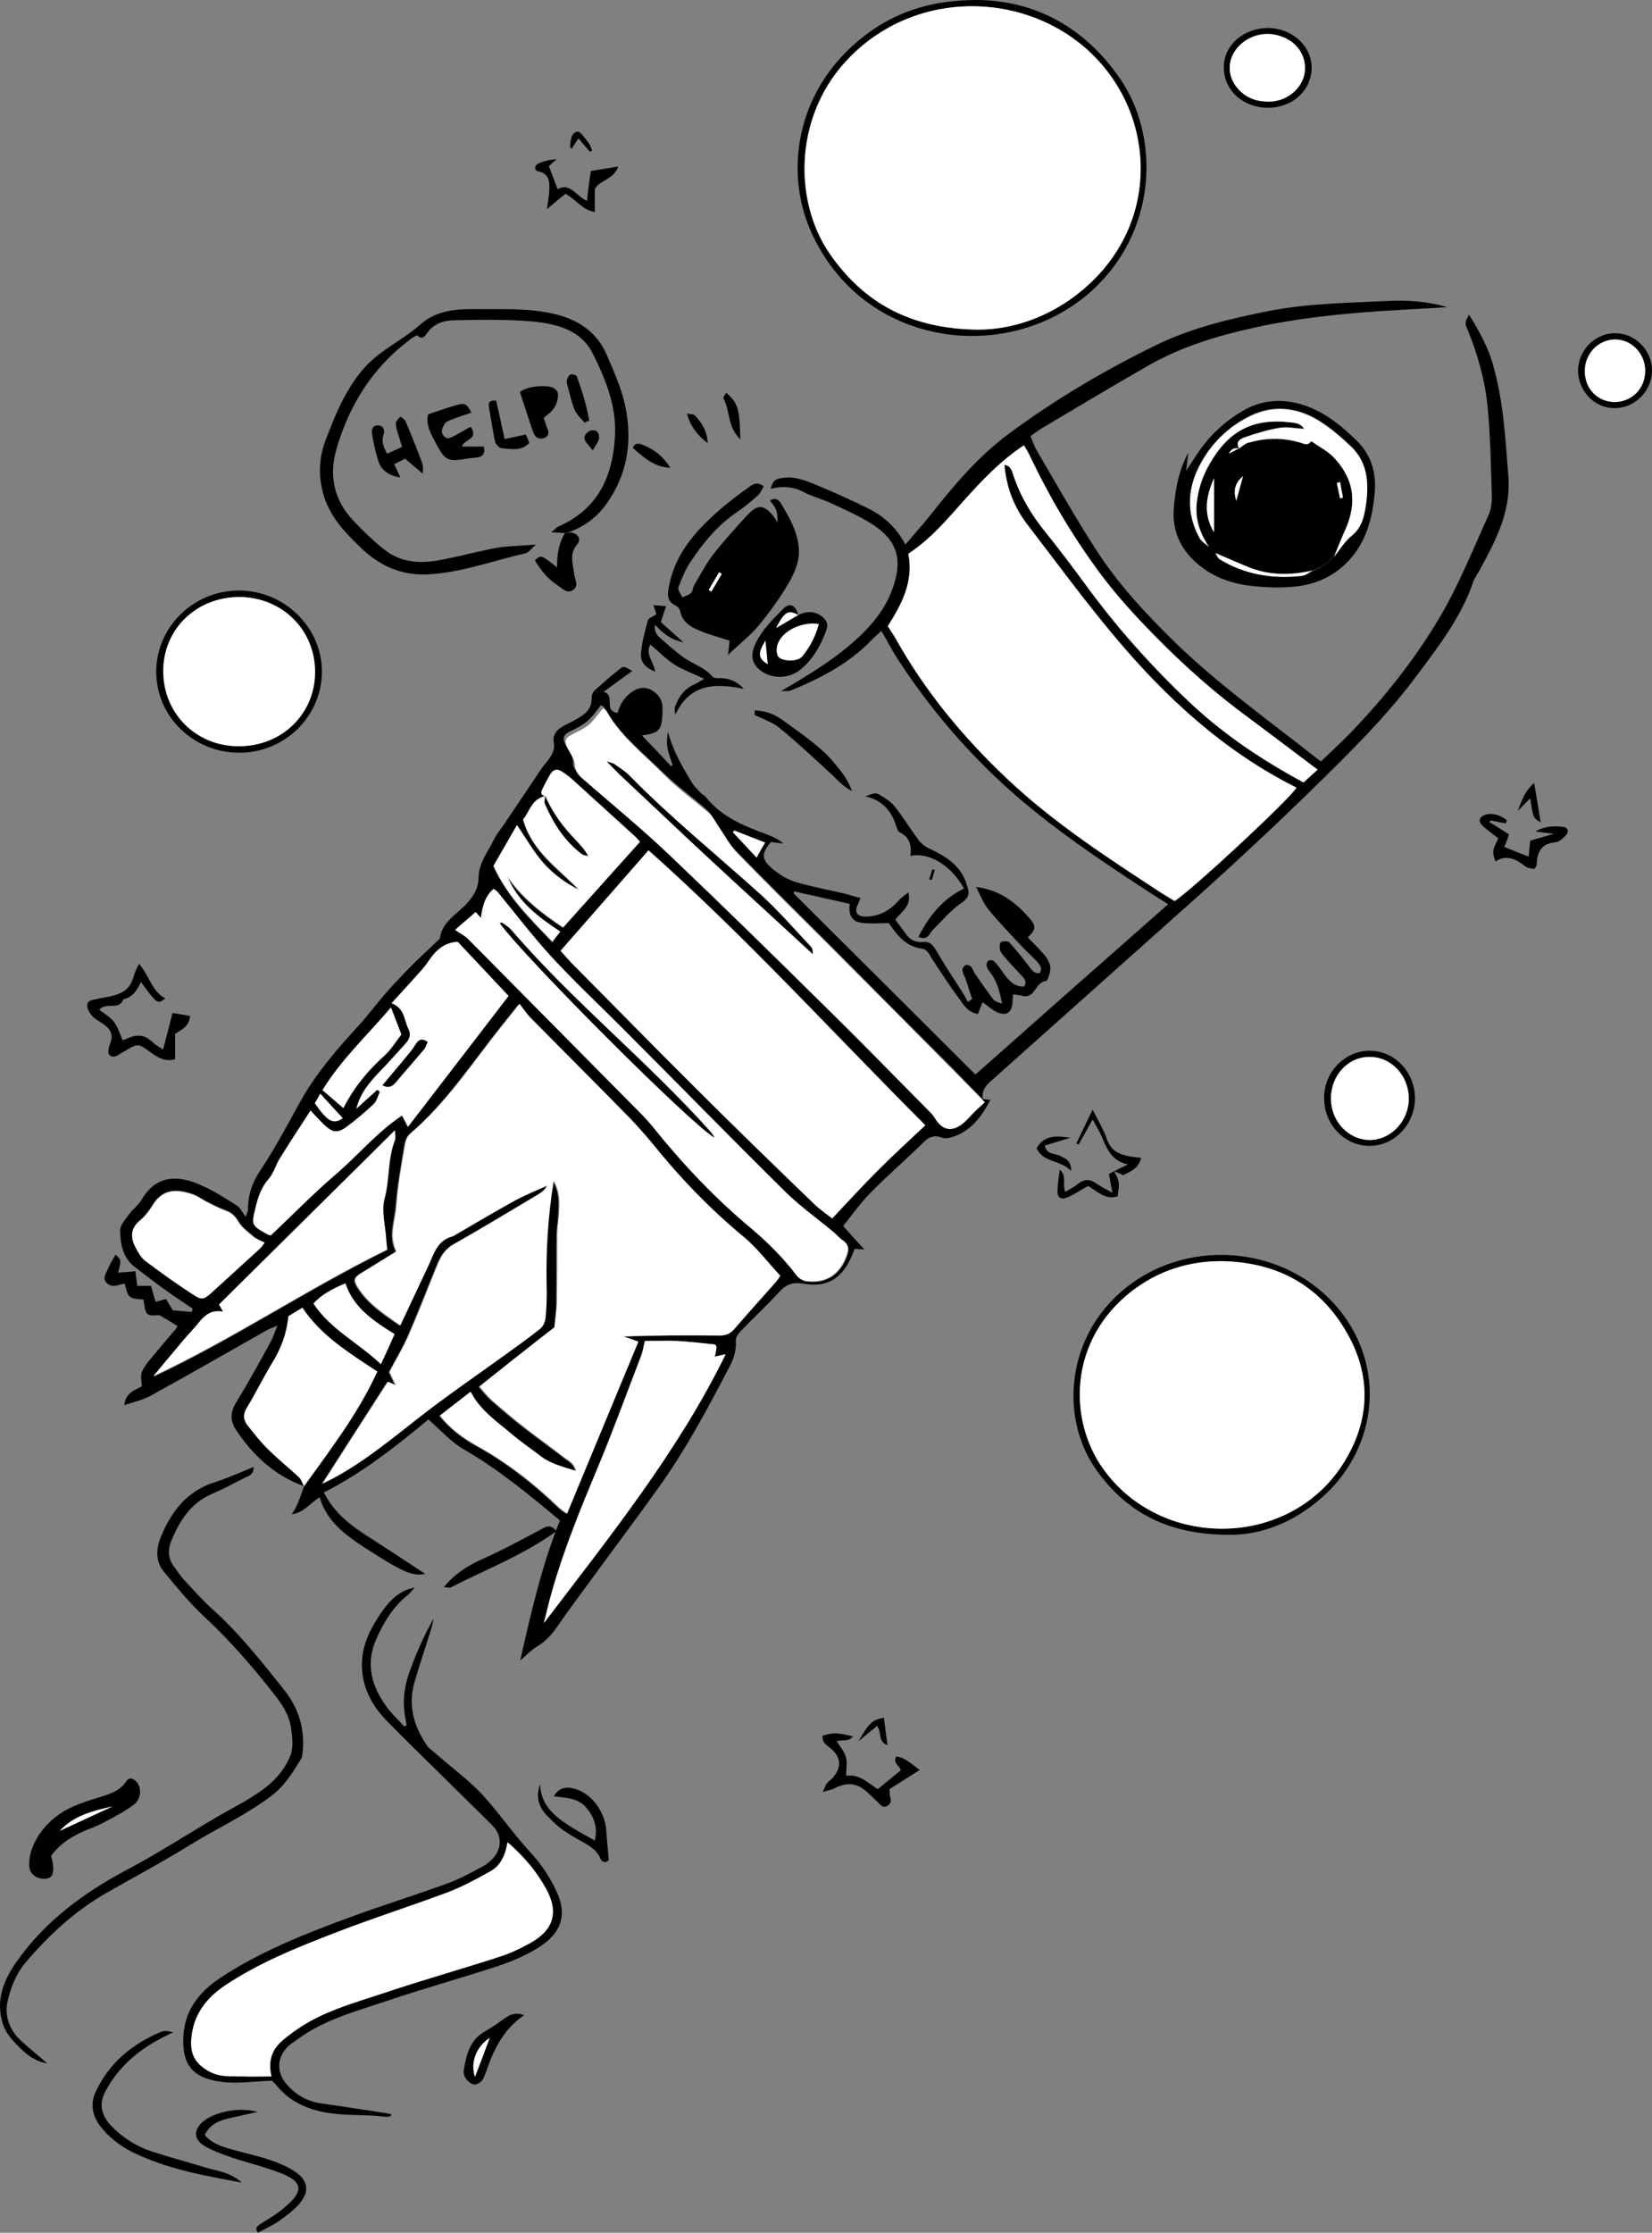 <?xml version="1.0" encoding="UTF-8" standalone="no"?>
<!-- Created with Inkscape (http://www.inkscape.org/) -->

<svg
   xmlns:dc="http://purl.org/dc/elements/1.1/"
   xmlns:cc="http://creativecommons.org/ns#"
   xmlns:rdf="http://www.w3.org/1999/02/22-rdf-syntax-ns#"
   xmlns:svg="http://www.w3.org/2000/svg"
   xmlns="http://www.w3.org/2000/svg"
   xmlns:sodipodi="http://sodipodi.sourceforge.net/DTD/sodipodi-0.dtd"
   xmlns:inkscape="http://www.inkscape.org/namespaces/inkscape"
   width="143.195mm"
   height="193.464mm"
   viewBox="0 0 507.384 685.502"
   id="svg3510"
   version="1.1"
   inkscape:version="0.91 r13725"
   sodipodi:docname="astronaut-2.svg">
  <rect x="0" y="0" width="507.384" height="685.502" fill="#808080" stroke="none"/>
  <defs
     id="defs3512" />
  <sodipodi:namedview
     id="base"
     pagecolor="#ffffff"
     bordercolor="#666666"
     borderopacity="1.0"
     inkscape:pageopacity="0.0"
     inkscape:pageshadow="2"
     inkscape:zoom="0.35"
     inkscape:cx="1114.4062"
     inkscape:cy="619.8937"
     inkscape:document-units="px"
     inkscape:current-layer="layer1"
     showgrid="false"
     fit-margin-top="0"
     fit-margin-left="0"
     fit-margin-right="0"
     fit-margin-bottom="0"
     inkscape:window-width="1920"
     inkscape:window-height="1056"
     inkscape:window-x="0"
     inkscape:window-y="24"
     inkscape:window-maximized="1" />
  <g
     inkscape:label="Layer 1"
     inkscape:groupmode="layer"
     id="layer1"
     transform="translate(739.406,-466.754)">
    <g
       id="Layer_1"
       transform="translate(-1214.724,431.656)" />
    <g
       id="Layer_2"
       transform="translate(-1214.724,431.656)" />
    <path
       inkscape:connector-curvature="0"
       id="path5276"
       d="m -646.024,923.056 c -8.9,-3.2 -15.5,-9.3 -20.7,-17 -2,-2.9 -2.1,-5.6 -0.1,-8.8 3.8,-6.2 7.3,-12.6 10.8,-19 0.6,-1.2 1,-2.5 1.8,-4.5 -1.6,0.7 -2.6,1 -3.4,1.5 -11.8,6.7 -23.5,13.4 -35.3,19.9 -2.5,1.4 -5.3,2 -8.3,3 0.4,-4 3.5,-4.6 5.4,-5.8 -0.1,-1.6 -0.4,-2.9 -0.1,-4.1 0.4,-1.3 1.3,-2.4 2.1,-3.5 2.8,-3.4 5.7,-6.8 8.5,-10.1 0.2,-0.3 0.4,-0.7 0.4,-0.8 -1.8,-1.1 -3.4,-2.1 -5.5,-3.3 -4.2,0.2 -4.2,0.2 -4.9,-4.8 -1.4,-0.2 -3.2,-0.1 -4.2,-0.9 -1,-0.8 -1.1,-2.6 -1.6,-4 -0.3,0.1 -0.7,0.1 -1.1,0.2 -1.6,0.6 -3.3,0.9 -4.6,-0.6 -1.2,-1.5 0.1,-2.9 0.6,-4.2 0.6,-1.5 1.5,-2.8 2.3,-4.3 1.8,1.6 1.8,1.6 0.8,5.5 1.7,-0.1 3.4,-0.2 5.3,-0.4 0.2,1.8 0.4,3.1 0.6,4.5 1.3,0 2.5,0 4.2,0 0.4,1.5 0.9,3.1 1.4,4.9 0.9,-0.2 1.8,-0.5 3.2,-0.9 0.7,1.2 1.4,2.4 2.1,3.5 2,0.2 3.9,0.3 5.8,0.5 0.1,-0.3 0.2,-0.6 0.3,-1 -3.1,-2.1 -6.3,-4.2 -9.3,-6.4 -2.9,-2.1 -5.7,-4.3 -8.6,-6.5 -3.6,-2.8 -4.3,-7 -4.4,-11.1 0,-1.6 1.6,-3.4 2.7,-4.9 1.2,-1.7 3,-2.9 4,-4.7 4.3,-7.3 10.8,-7.6 18,-4.4 3.9,1.7 7.5,4 11.1,6.3 1.1,0.7 1.7,2.1 2.8,3.5 0.3,-1.1 0.7,-1.7 0.7,-2.4 0,-4.4 1.3,-8.2 3.8,-11.9 4.3,-6.5 8.1,-13.5 11.8,-20.3 5,-9.2 11.8,-17 18.8,-24.6 2.6,-2.9 4.9,-6 7.4,-8.9 2.5,-2.9 5.2,-5.7 7.9,-8.5 2.9,-2.9 5.9,-5.7 8.9,-8.5 0.1,-0.1 0.2,-0.2 0.3,-0.3 0.6,-5.1 5.1,-7.4 8.1,-10.6 2.3,-2.5 3.8,-4.9 3.8,-8.3 0.1,-4.5 3,-7.9 4.8,-11.7 1,-2 2.5,-3.6 3.7,-5.5 3.5,-5.3 7.1,-10.5 10.6,-15.8 0.5,-0.8 1.1,-1.5 1.7,-2.2 1.4,-1.8 2.8,-3.6 2.3,-6.2 -0.4,-2.2 0.8,-3.7 2.6,-4.8 1.3,-0.8 2.7,-1.3 4,-2.1 2.8,-1.5 5.2,-3.2 5,-6.8 0,-0.7 0.4,-1.7 0.9,-2.2 2.6,-2.3 5.2,-4.6 7.9,-6.7 1.1,-0.9 1.3,-0.7 3.7,0.7 -2.8,2 -5.5,4 -8.8,6.4 3.9,1.1 -0.3,5.8 4.3,6.5 0.7,-2.5 1.9,-4.7 4.3,-6.4 1.9,-1.4 3.9,-1.7 5.8,-0.8 2.1,1.1 3.7,2.9 3.7,5.6 0,0.4 0,0.8 0,1.2 -0.2,5.7 -0.8,6.5 -6.3,7.3 3,3.1 5.9,6.2 8.9,9.4 0.2,-0.1 0.3,-0.2 0.5,-0.3 -0.5,-1.6 -1.1,-3.2 -1.5,-4.9 -0.3,-1.7 -0.3,-3.4 0.1,-5.3 1.5,5.8 4.4,10.8 7.4,15.7 0.7,1.1 1.7,2 2.6,3 0.5,0.5 1.2,0.8 1.6,1.3 4.9,6.2 11.8,8.9 18.8,11.5 1.8,0.7 3.5,1.4 5,2.8 -1.3,-0.2 -2.5,-0.3 -3.8,-0.5 -2.9,3.5 -3,5.2 0.2,8 2.1,1.8 4.7,3.5 7.4,4.3 5,1.5 10.2,2.4 15.2,3.6 1.5,0.4 3,0.9 4.7,1.3 -0.4,0.9 -0.5,1.3 -0.6,1.6 -1.4,2.4 -0.7,4 1.9,4.1 4.2,0.1 7.7,-1.8 10.4,-4.9 0.8,-0.9 1.9,-1.6 3,-2.5 1.1,4.3 -2.2,5.8 -4,8.4 1.1,1.4 2.2,2.8 3.2,4.3 1.3,1.9 3.1,2.7 5.3,2.5 2.4,-0.2 3.2,1.2 4.3,3 2.5,4.4 5.4,8.6 8.1,12.9 0.5,0.8 0.9,1.7 1.4,2.5 0.4,-0.3 0.8,-0.6 1.3,-0.9 -0.7,-2 -1.3,-4.1 -2,-6.1 -0.3,-0.9 -0.9,-1.7 -1,-2.7 -0.1,-0.5 0.5,-1.4 1,-1.6 0.4,-0.2 1.3,0.1 1.7,0.5 0.5,0.6 0.7,1.5 1.2,2.2 1.8,2.6 3.6,5.2 5.5,7.7 0.6,0.8 1.6,1.1 2.8,1.4 -0.7,-3.3 -1.4,-6.5 -3.4,-9.2 -0.5,-0.7 -1.1,-1.3 -1.3,-2.1 -0.2,-0.5 0,-1.5 0.4,-1.8 0.4,-0.3 1.5,-0.3 1.8,0.1 1.1,1.1 2,2.3 2.8,3.5 1.6,2.3 3.3,4.4 6.5,4.3 1.1,-1.9 -0.4,-2.8 -1.3,-3.9 -1.7,-1.8 -3.4,-3.6 -5,-5.5 -0.5,-0.6 -1.1,-1.4 -1.2,-2.1 -0.1,-0.7 0,-2 0.4,-2.2 0.7,-0.3 2.1,-0.3 2.5,0.1 2,2.2 3.9,4.6 5.8,7 0.9,1.2 1.6,2.6 3.5,2.5 1.1,-1.6 0,-2.7 -0.9,-3.7 -1.4,-1.5 -3,-2.9 -4.4,-4.4 -3.6,-3.8 -7.2,-7.6 -10.5,-11.6 -1.5,-1.9 -2.4,-4.3 -3.7,-6.8 7.3,0.9 12.5,4.9 16.9,10.2 1.6,2 1.3,3.1 -1,5.3 1.5,1.6 3.1,3.1 4.5,4.7 1.5,1.7 2.8,3.5 2.3,5.9 -0.2,1 -0.8,2.8 -1.2,2.8 -3.4,0.2 -3.3,5.7 -7.4,4.5 -0.8,-0.2 -1.6,-0.3 -2.7,-0.4 -0.1,0.9 -0.2,1.7 -0.2,2.4 -0.2,3.2 -1.9,4.4 -4.9,3 -1.5,-0.7 -2.7,-1.9 -4.3,-3 -0.5,1.2 -0.9,2.3 -1.4,3.6 -2.5,-0.3 -3.9,-2 -5,-3.6 -3.3,-4.4 -6.3,-9 -9.3,-13.6 -0.8,-1.3 -1.3,-2.7 -3.2,-2.9 -4.1,-0.6 -6.7,-3.3 -9,-6.5 -0.4,-0.6 -0.8,-1.1 -0.9,-1.3 -3.1,0 -5.8,0.3 -8.5,-0.1 -3.2,-0.4 -3.9,-3 -3.5,-5.8 -5.9,-1.3 -11.4,-2.6 -17,-3.8 -0.1,0.2 -0.2,0.3 -0.3,0.5 18.5,18.5 37.1,36.9 55.9,55.7 19.4,-17.2 39.1,-34.6 59.2,-52.3 -2,-1.3 -3.9,-2.4 -5.7,-3.6 -15,-9.8 -30,-19.8 -43.4,-31.8 -13.1,-11.8 -24.4,-25.1 -34,-39.9 -1.7,-2.6 -3.1,-5.5 -5,-8.6 -1.1,1 -1.9,1.8 -2.8,2.6 -7,7.4 -15.8,11.9 -25,15.7 -0.8,0.3 -1.8,0.1 -3,0.2 8.8,-5.2 17.2,-10.2 24.3,-17 4.2,-4 7.8,-8.6 9.8,-14.1 3.6,-9.5 1.4,-15.3 -6,-20.1 -3.9,-2.5 -8.2,-4.4 -12.5,-6.4 -2.9,-1.4 -6,-2.1 -8.8,-3.6 -3.3,-1.7 -6.5,-1.8 -10,-0.9 0.7,-2.6 1.4,-3.1 4,-3.4 3.4,-0.5 6.6,0.8 9.6,2 5.5,2.3 10.9,4.7 16.2,7.3 4.9,2.4 8.9,6 11.6,11.2 2.7,-3.2 5.3,-6.1 7.7,-9.1 7.2,-9.1 14.6,-17.9 24,-24.9 14.2,-10.5 29.4,-19.5 45.2,-27.2 11,-5.4 23,-8.2 35.1,-10.6 12,-2.3 24.1,-2.4 36.2,-3 6,-0.3 12.1,0.1 18.2,1.9 -7,0.4 -13.7,0.8 -20.4,1.2 -13.2,0.9 -26.4,2.3 -39.3,5.2 -10.9,2.4 -21.7,5.7 -31.5,11.2 -10.9,6.2 -21.7,12.7 -32.5,19.1 -1.4,0.8 -2.7,1.8 -4.3,2.9 0.6,1.3 1,2.6 1.6,3.8 6.2,10.6 12.2,21.3 18.9,31.6 6.7,10.3 15.1,19.3 23.9,27.9 11.4,11.1 24.2,20.6 36.7,30.3 2.6,2 5.2,4 8.1,6.3 3.1,-3 6.2,-5.8 9.1,-8.8 10.4,-10.8 19.7,-22.5 27.3,-35.3 5.9,-9.9 10.2,-20.8 15,-31.3 0.9,-1.9 1.2,-4.3 1.1,-6.4 -0.3,-9.1 -0.4,-18.2 -1.3,-27.2 -0.8,-8.1 -3,-15.9 -6.1,-23.5 -1,-2.3 -0.8,-2.4 0.4,-4.7 3.1,5 5.9,10 7.4,15.5 3.2,11.2 3.8,22.7 4.7,34.3 0.8,10.8 -3.9,19.5 -8.7,28.4 -0.7,1.2 -1.5,2.4 -2,3.6 -3.8,11.2 -11,20.4 -17.9,29.6 -6.9,9.3 -14.9,17.7 -23.1,25.9 -14.2,14.2 -28.8,27.9 -43.7,41.3 -21.1,18.8 -42.2,37.7 -63.3,56.5 -1.9,1.6 -3.2,3.3 -2.7,5.9 -3.1,-3.2 -6.3,-6.5 -9.4,-9.7 -12.6,-12.6 -25.1,-25.2 -37.7,-37.9 -9.7,-9.7 -19.4,-19.2 -28.9,-29 -2.4,-2.4 -4,-5.6 -5.9,-8.4 -0.9,-1.3 -1.6,-2.9 -2.8,-3.9 -4.4,-3.9 -9.3,-7.4 -13.5,-11.5 -6.3,-6.3 -13.6,-11.8 -18,-19.9 -0.2,-0.3 -0.6,-0.5 -1.1,-0.8 -1.4,1.7 -2.6,3.6 -4.3,5 -1.7,1.4 -3.7,2.3 -5.7,3.3 -1.8,1 -1.7,2.3 -0.9,3.8 0.9,1.7 2.3,3.5 2.3,5.2 0,2.2 1.1,3.2 2.5,4.4 8.8,7.7 17.9,15.2 26.4,23.2 16.2,15.4 32.2,31.1 48.1,46.8 10.9,10.8 21.6,21.7 32.4,32.6 0.6,0.6 1,1.3 1.4,1.9 2,3.1 4.6,3.8 7.6,1.8 1.8,-1.2 3.1,-3 4.7,-4.5 0.9,-0.9 1.9,-1.8 2.8,-2.6 0.7,0.1 1.4,0.2 2.3,0.3 -2.9,5.5 -6.2,9.8 -12.1,11.5 -1.1,0.3 -1.9,0.4 -3,0 -1.9,-0.7 -3.6,-0.3 -5.2,1.3 -5.4,5.3 -11.2,10.3 -16.5,15.7 -3.1,3.1 -5.6,6.7 -8.4,10.2 2.1,2.4 4,4.5 6.5,7.2 -1.5,-0.1 -2.1,-0.1 -3,-0.2 -0.3,0.8 -0.6,1.7 -1,2.5 -3,6.7 -7.5,9.5 -14.8,8.2 -3.2,-0.5 -5.1,0.2 -7.2,2.4 -3.8,4.2 -8,8 -11.9,12.1 -0.8,0.8 -1.7,2.1 -1.6,3.1 0.3,3.4 -1,6.3 -2.5,9 -6.5,12.5 -13.2,24.9 -21.4,36.3 -6.8,9.5 -13.9,18.9 -20.8,28.4 -3,4.1 -6.1,8.2 -9,12.4 -2,2.9 -3.9,5.6 -7,7.5 -1.9,1.1 -3.4,2.7 -5.5,4.5 3.4,-15 6.7,-29.4 12.2,-43 -9.6,-8 -18.9,-15.7 -29.5,-21.8 -4,-2.3 -7.1,-5.9 -10.9,-9.2 -9.9,8.2 -20.2,16.4 -32.1,22.4 3.4,6.8 9,10.7 14.9,14.4 5.3,3.4 10.6,6.9 16.2,10.6 -3.8,0.8 -6.6,-0.3 -18.8,-8.2 -5.8,-3.8 -11.4,-7.9 -13.6,-15.3 -3,1.8 -4.9,4.8 -8.6,5.2 1.8,-2.4 2.7,-5.5 3.8,-8.6 8.1,-11.3 16.6,-22.3 22.5,-35.2 -8.6,-5.7 -17.2,-10.9 -23,-19.6 -1.6,1 -3.1,1.8 -4.3,2.6 -0.5,5.4 -2.3,10 -5,14.4 -2.7,4.5 -5,9.2 -7.7,13.6 -1.3,2.2 -1.1,3.9 0.3,5.7 2,2.5 4,4.9 6.2,7.2 3.1,3 6.4,5.7 9.5,8.6 0.7,0.6 1,1.8 1.5,2.7 z m 74.1,-211.9 c -4.3,0.9 -4.9,5.1 -6.9,7.3 2.8,10 11,15.1 17.2,21.7 -4.2,-2.1 -8,-4.9 -11,-8.3 -3,-3.4 -5.3,-7.4 -8.1,-11.6 -2.6,4.5 -5,8.7 -7.2,12.5 4.4,9.5 11.3,16.2 18.1,23.3 0.9,-1.2 1.6,-2.1 2.4,-3.1 -6.8,-4.5 -13.1,-9.2 -16.2,-16.9 4.4,6.5 10.5,11.2 17.1,15.6 7.9,-8.8 15.7,-17.6 23.6,-26.3 -0.5,-0.5 -0.9,-1.1 -1.4,-1.5 -6.5,-6 -13,-11.9 -19.6,-17.8 -1,-0.9 -2.1,-1.7 -3.3,-2.4 -1.3,-0.8 -2.4,-0.3 -3.2,0.9 -0.9,1.5 -1.8,3.1 -2.5,4.7 -0.4,0.8 -0.5,1.7 1,1.9 l 0,0 z m 2.8,163.1 c -8,6.3 -15.6,12.2 -23.3,18.3 1.3,1.5 2.4,2.9 3.7,4.1 3.3,2.9 6.7,5.8 10.2,8.5 4,3.1 8.2,6.1 12.2,9.2 1.3,1 3,1.7 3.6,4.1 -4.2,-1.3 -7.9,-2.2 -11,-4.6 -2.9,-2.3 -6,-4.4 -8.9,-6.8 -4.6,-3.9 -9.7,-7.2 -12.5,-12.9 -3.2,2.5 -6.3,4.9 -9.4,7.3 3.3,4.1 7.1,6.9 11.2,9.2 9.3,5.1 17.5,11.5 25.1,18.8 0.7,0.7 1.6,1.3 2.7,2.1 7.4,-17.8 14.6,-35.2 21.9,-52.8 -1.6,-0.5 -3.1,-1.1 -4.6,-1.6 10,-0.4 19.8,-0.4 29.5,-0.3 2,0 3.3,-0.4 4.6,-2 4.2,-4.9 8.6,-9.7 12.9,-14.6 0.6,-0.7 1.1,-1.5 1.2,-1.7 -3.9,-4.2 -7.2,-8.5 -11.3,-12 -10.4,-8.7 -19.8,-18.4 -28.3,-29 -2.1,-2.6 -4.3,-5.1 -6.6,-7.4 -10.2,-10.3 -20.4,-20.6 -30.6,-30.9 -1.1,-1.2 -2.1,-2.6 -3.3,-4.2 -2.1,2.6 -3.6,4.6 -5.2,6.5 -9.1,11.4 -17.1,23.8 -28.4,33.4 -0.9,0.8 -1.4,2.3 -1.6,3.6 -1,6.1 -2.1,12.3 -2.6,18.4 -0.3,4.6 -2.5,9.1 0,14.1 -3.7,2.3 -7.2,4.5 -10.7,6.6 -2.2,1.3 -2.5,2.2 -1.2,4.3 3.1,5 7.8,8.2 13.1,11.8 3,-6.4 5.9,-12.3 8.6,-18.3 1.7,-3.7 2.7,-7.8 7.4,-9 0.4,-0.1 0.7,-0.4 1.1,-0.6 6,-3.4 11.9,-7 17.9,-10.3 3.2,-1.8 6.7,-3.1 10.1,-4.7 -0.6,1.3 -1.5,1.9 -2.4,2.5 -8.8,5.2 -17.5,10.5 -26.3,15.5 -2.8,1.6 -4,3.9 -5.1,6.6 -3,7.3 -5.8,14.7 -9,21.9 -1.6,3.7 -3.8,7.2 -5.6,10.7 0.7,1.5 1.2,2.6 1.9,4.1 -1.3,-0.6 -2.1,-1 -2.4,-1.1 -6.7,10.4 -13.2,20.5 -20.1,31.3 1.5,-0.8 2.3,-1.2 3.2,-1.6 10.5,-5.6 19.5,-13.4 28.9,-20.6 7.2,-5.5 14.7,-10.7 22.1,-16 4.2,-3.1 8.5,-6.1 12.6,-9.3 0.9,-0.7 1.5,-2.3 1.7,-3.5 0.3,-3.3 0.4,-6.6 0.3,-9.9 -0.2,-10.6 0.4,-21.1 2.2,-32.1 2.1,3.6 1.8,7.1 1.6,10.6 -0.1,2.1 -0.5,4.1 -0.5,6.2 -0.1,6.6 0,13.3 -0.1,19.9 0.2,2.8 -0.3,5.6 -0.5,8.2 z m 234.4,-171.2 c -7.1,-5.3 -14,-10.6 -21,-15.7 -10.5,-7.5 -20,-16.1 -29,-25.3 -6,-6.1 -11.8,-12.4 -16.9,-19.3 -8.3,-11.2 -15.4,-23.2 -21.4,-35.8 -0.5,-1.1 -1.2,-2.1 -1.9,-3.4 -7.1,4.7 -12.7,10.5 -18.1,16.6 -5.3,5.9 -10.3,12.1 -17.4,16.7 1.7,8.4 -2,15.4 -6.3,22.2 0.9,1.5 1.7,2.6 2.4,3.8 9.1,16.3 20.9,30.5 34.4,43.2 14.3,13.5 30.8,24.1 47.2,34.9 1.4,0.9 2.8,1.7 4.1,2.5 6,-4 35.5,-31.4 37.4,-34.8 -22.1,-11.1 -40,-27.4 -55.7,-46.2 -9.5,-11.3 -18.3,-23.2 -27.2,-34.9 -4,-5.2 -6.2,-11.2 -6.8,-18 2.1,0.3 2.3,2 2.8,3.3 2.2,6.3 5.5,12 9.7,17.2 4.3,5.4 8.5,10.9 12.6,16.5 9.5,13 20.1,24.9 31.8,35.9 10.4,9.8 22.2,17.7 35,24.6 1.4,-1.4 2.8,-2.6 4.3,-4 z m -232.5,55.6 c 1.3,1.5 2.1,2.5 3,3.3 13.2,13.3 26.3,26.7 39.6,39.9 11.5,11.5 23.2,22.8 34.9,34.1 1.9,1.9 4.2,3.4 5.9,4.8 4.9,-5.1 9.3,-10 14,-14.7 4.7,-4.7 9.7,-9.3 14.6,-13.9 -28.3,-28.3 -55,-57.7 -85,-84.4 -9,10.3 -17.9,20.5 -27,30.9 z m -32.4,-6.4 c 1.7,1.2 3.1,1.9 4.1,2.9 3.4,3.3 6.6,6.6 9.9,10 13.3,13.4 26.6,26.8 39.9,40.3 2.5,2.5 5.1,5.1 7.3,7.8 9,11.2 18.8,21.6 29.9,30.8 5.1,4.3 9.9,9.1 14,14.5 0.6,0.8 1.9,1.6 3,1.7 5.9,0.7 10.1,-2 12.2,-7.6 0.8,-2 0.9,-3.7 -1.2,-5 -0.9,-0.6 -1.6,-1.5 -2.4,-2.2 -5.1,-4.2 -10.5,-8 -15.1,-12.6 -16.3,-16.1 -32.3,-32.4 -48.5,-48.7 -7.7,-7.7 -15.6,-15.2 -23,-23.1 -6,-6.4 -11.3,-13.5 -16.9,-20.3 -0.3,-0.4 -0.8,-0.6 -1.2,-0.9 -2.7,2.3 -3.4,5.3 -3.9,8.9 -0.8,-0.9 -1.3,-1.4 -1.6,-1.8 -2.3,1.6 -4.4,3.4 -6.5,5.3 z m -19.5,22.5 c 4,1.6 3.8,5.1 5.1,7.7 0.9,1.7 0.5,3.2 -0.7,4.5 -2.7,3 -5.3,6 -8.1,8.8 -3.1,3.2 -6,6.6 -7.1,11.3 2.1,-1.9 4.3,-3.8 6.4,-5.8 0.3,0.2 0.5,0.4 0.8,0.6 -0.6,1.3 -1,2.8 -1.9,3.8 -2.6,2.5 -5.3,4.8 -8.2,6.9 -2.9,2.2 -4.5,1.9 -7.2,-0.7 -1.4,-1.3 -2.6,-2.7 -4,-4.2 -3.2,5.1 -6.4,9.9 -9.5,14.8 -1.2,2 -1.8,4.4 -3.3,6.1 -2.3,2.6 -3.4,5.6 -4.1,8.9 -1.3,5.4 -1.3,5.4 3.7,8.2 0.3,0.2 0.7,0.2 1,0.3 6.7,-6.4 13,-13 20,-18.8 6.9,-5.8 12.6,-13 20.3,-18 0.6,1.3 1.1,2.1 1.8,3.5 10.5,-13.7 20.6,-26.9 30.9,-40.2 -5.3,-5.6 -10.5,-11.1 -15.6,-16.6 -4.3,0.2 -6.9,2.8 -9.1,6.1 -0.9,1.4 -2,2.6 -3.1,3.8 -2.5,2.9 -5.1,5.7 -8.1,9 z m 77.8,103.7 c -0.4,1.5 -0.6,2.9 -1.1,4.2 -4.4,11.4 -8.6,23 -13.3,34.3 -5.3,12.7 -10.6,25.4 -14.3,38.7 -0.9,3.1 -1.6,6.3 -2.4,9.4 20.2,-26.5 41.1,-52.5 55.8,-82.5 -1.2,0.3 -2.2,0.5 -3.3,0.7 0.2,-1 0.4,-1.9 0.5,-2.9 0,-0.2 -0.2,-0.4 -0.4,-0.8 -3.9,-0.4 -7.8,-0.9 -11.8,-1.1 -3.1,-0.1 -6.2,0 -9.7,0 z m -130.8,-11.2 c 0.4,0.7 0.7,1.3 1.3,2.4 -3.7,-0.7 -5.6,1.1 -7.4,3.3 -1.6,1.9 -3.3,3.7 -4.9,5.6 -3.1,3.6 -6.1,7.2 -9.1,10.9 24.7,-11.6 47.4,-26.9 71.8,-38.9 -0.1,-1.2 -0.2,-2.2 -0.3,-3.1 -0.3,-4.2 -1.6,-8.7 -0.5,-12.6 1.6,-6 0.9,-12.2 3.2,-18 0.3,-0.7 0,-1.5 0,-2.9 -18.3,17.8 -36.1,35.4 -54.1,53.3 z m 14,-19 c -1.2,-0.6 -2.3,-1 -3.1,-1.7 -1.7,-1.5 -3.8,-2.9 -4.9,-4.8 -1,-1.8 -2.2,-2.9 -4.1,-3.5 -1.9,-0.7 -3.8,-1.7 -5.6,-2.6 -1.4,-0.7 -2.6,-1.6 -4,-2.2 -6.1,-2.2 -10,-1.4 -12.9,3.5 -1,1.6 -2.3,3.2 -3.7,4.4 -2.7,2.2 -3,4.9 -1.6,7.7 0.8,1.7 1.8,3.6 3.2,4.6 4.8,3.7 9.8,7.1 14.9,10.5 2.4,1.6 3.2,1.4 5.5,-0.7 4.9,-4.4 9.8,-8.9 14.7,-13.4 0.6,-0.3 1,-1 1.6,-1.8 z m 38.8,-72.2 c -7.3,8.7 -15.3,16 -21.1,25.4 2.3,1.9 4.2,3.6 6.4,5.5 3.2,-6.3 7.4,-11.4 12.5,-16 2.1,-1.9 3.6,-4.4 5.3,-6.6 -1,-2.7 -1.9,-5.1 -3.1,-8.3 z m 1.1,100.3 c -6.6,-4.1 -12.6,-8.1 -15.1,-15.5 -3.6,1.5 -7,3.2 -9.8,6.2 5.3,8 13.8,12 20.7,18.6 1.5,-3.3 2.8,-6.1 4.2,-9.3 z m 113.8,-150.9 c -3.3,-1.3 -6.4,-2.5 -9.4,-3.7 -0.2,0.2 -0.3,0.4 -0.5,0.5 2.4,2.5 4.7,5.1 7.3,7.8 1,-1.9 1.8,-3.2 2.6,-4.6 z m -136.6,77.1 c -0.7,1.2 -1.2,2.1 -1.7,2.9 4,5.8 5.7,6.6 8.6,4.6 -2.2,-2.4 -4.4,-4.7 -6.9,-7.5 z" />
    <path
       inkscape:connector-curvature="0"
       id="path5278"
       d="m -619.424,1116.456 c -0.5,0.1 -1,0.3 -1.5,0.2 -6.3,-0.8 -12.6,-0.2 -18.9,-1.4 -6,-1.2 -10.9,-3.6 -14.7,-8.3 -0.4,-0.5 -1,-1 -1.4,-1.5 -0.1,-0.1 -0.2,-0.1 0.2,0.1 -5.5,0.2 -10.5,1 -15.4,0.4 -7.7,-1 -12.1,-3.9 -12,-12.8 0,-8.5 4.5,-14.6 11.3,-19.1 12.4,-8.2 26.1,-13.6 40,-18.7 9.8,-3.6 19.8,-6.7 29.7,-10.3 3.9,-1.4 7.5,-3.4 11.2,-5.4 1.3,-0.7 2.5,-1.8 3.4,-2.9 2.4,-3.2 2.1,-6.9 -0.8,-9.7 -5.3,-5.3 -10.6,-10.4 -15.9,-15.7 -5.6,-5.5 -11.3,-11 -16.7,-16.6 -4.7,-4.9 -7.6,-10.8 -7.3,-17.8 0.2,-5.6 2.7,-10.3 5.7,-14.8 2.6,-3.8 5.6,-7.1 10.5,-8 -0.7,0.7 -1.3,1.6 -2,2.2 -4.6,3.6 -7.5,8.4 -9.8,13.6 -3.2,7.1 -1.7,13.8 2.5,19.9 1.7,2.6 4.1,4.7 6.1,7 0.2,-0.2 0.5,-0.3 0.7,-0.5 -0.2,-1.4 -0.6,-2.9 -0.7,-4.3 -0.5,-4.3 0.3,-8.6 1.8,-12.6 2,-5.4 4.3,-10.7 7.2,-15.8 -0.2,1 -0.4,2.1 -0.7,3.1 -1.7,5.5 -3.6,11 -5.2,16.5 -2,7 -0.2,13.4 3.7,19.2 0.7,1.1 2,1.9 3,2.8 5.3,4.7 11.1,8.8 15.6,14.1 4.6,5.3 8.6,11 13.4,16.2 3.2,3.4 5.8,7.4 7.8,11.6 3.6,7.3 1.7,13.2 -5.5,17.6 -3.7,2.3 -7.8,4.1 -12,5.5 -11.5,3.8 -23.2,7 -34.7,10.9 -9.2,3.1 -18.8,5.6 -26.9,11.5 -1,0.7 -2.1,1.4 -3,2.2 -3.8,3.5 -3.9,8.4 -0.3,12.2 2.8,3.1 6.2,4.9 10.3,5.5 6.7,0.9 13.3,2 20,3 0.5,0.1 1,0.2 1.5,0.3 -0.1,0.3 -0.2,0.5 -0.2,0.6 z m 35.9,-84.1 c -0.7,4.1 -2.2,7.3 -5.4,9 -4.3,2.4 -8.7,4.8 -13.3,6.5 -11.6,4.4 -23.4,8.1 -35,12.6 -11.4,4.5 -22.8,9.1 -33.1,15.9 -5.8,3.9 -9.6,9 -10.3,16.2 -0.4,4.9 1.4,8 5.7,10.3 3.3,1.7 6.7,1.3 10.1,1.4 2.8,0.1 5.6,0 8.8,0 -0.9,-4 -0.2,-7.2 2.1,-9.8 1.4,-1.6 3.3,-2.9 5.1,-4.2 8.2,-5.9 17.9,-8.4 27.3,-11.6 11.6,-3.9 23.4,-7.2 35.1,-11 3.4,-1.1 6.7,-2.6 9.8,-4.3 7.2,-4 8.9,-9.4 5,-16.6 -2.9,-5.3 -6.8,-9.9 -11.9,-14.4 z" />
    <path
       inkscape:connector-curvature="0"
       id="path5280"
       d="m -500.624,627.256 c 0.1,-3.4 -0.2,-4.3 -2.3,-6.8 1.5,-1.1 2.7,-0.3 3.4,0.9 2.8,4.6 5.5,9.5 5.5,14.9 0,3.2 -1.5,6.7 -3.2,9.6 -2.7,4.6 -5.9,9 -9.3,13.1 -2.6,3.1 -5.9,5.6 -9.3,8.9 0.2,-1.8 0.4,-3.2 0.5,-4.4 -3.1,-1 -6.1,-1.8 -9,-3 -2.8,-1.1 -5.5,-2.6 -6.2,-6.1 -0.1,-0.6 -0.7,-1.3 -1.2,-1.6 -3.3,-1.4 -2.6,-4.1 -2.1,-6.6 2.1,-10.1 8.8,-17.2 16.3,-23.6 2.5,-2.1 5.1,-4.1 7.8,-6 1.3,-0.9 2.6,-2.2 4.9,-0.5 -0.6,0.9 -1,2.1 -1.8,2.8 -2,1.8 -4.2,3.6 -6.4,5.1 -5.9,4 -10.4,9.4 -14.3,15.3 -1.6,2.4 -2.7,5.1 -3.7,7.8 -0.3,0.8 0.7,2.1 1.2,3.1 0.9,-0.4 2,-0.7 2.7,-1.4 0.5,-0.5 0.5,-1.6 0.9,-2.3 1.9,-3.2 3.6,-6.5 5.8,-9.4 3.3,-4.2 6.9,-8.2 10.6,-12.2 3.2,-3.4 5,-3.2 8,0.4 0.5,0.7 0.8,1.3 1.2,2 z m -17.1,15.7 c -0.3,-0.2 -0.5,-0.3 -0.8,-0.5 -1.1,1.8 -2.1,3.6 -3.2,5.4 0.3,0.2 0.5,0.3 0.8,0.5 1.1,-1.9 2.1,-3.6 3.2,-5.4 z" />
    <path
       inkscape:connector-curvature="0"
       id="path5282"
       d="m -565.724,630.456 c -1.2,-0.1 -2.4,-0.2 -4.4,-0.3 1.1,-0.8 1.6,-1.5 2.3,-1.8 12.1,-5.3 16.6,-15.3 17.3,-27.7 0.5,-9.1 -2.8,-17.3 -6.8,-25.3 -2.6,-5.3 -7.3,-7.8 -12.7,-9 -3.9,-0.9 -7.9,-1.1 -11.9,-1.3 -5.7,-0.2 -11.3,-0.1 -17,0 -3.7,0 -7.1,0.7 -9.4,4.1 -0.6,0.8 -1.4,2.1 -2.9,0.6 -0.2,-0.2 -1.9,0.9 -2.7,1.6 -11.2,8.5 -18.2,19.8 -22.1,33.1 -2.4,8.1 -0.9,15.6 4.9,21.9 3,3.2 6.2,6.3 9.6,9 4.5,3.7 10.1,4.5 15.7,3.6 5.2,-0.8 10.2,-2.2 15.4,-3.3 1.9,-0.4 3.8,-0.8 5.7,-1 3,-0.3 6,-0.4 9.9,-0.7 -1.4,1.2 -2.2,2.5 -3.3,2.7 -9.7,2.2 -19,5.7 -29,6.4 -8.3,0.6 -15.2,-2.2 -21.1,-7.8 -4.9,-4.6 -9.6,-9.5 -11.7,-16.2 -1.8,-5.9 -1.6,-11.7 0.6,-17.4 1.9,-4.9 3.8,-9.8 6.4,-14.3 2.2,-3.8 4.8,-7.5 8.1,-10.3 4.4,-3.9 9.9,-6.6 14.3,-10.5 4.9,-4.4 10.6,-4.9 16.6,-4.9 8,0.1 16,-0.4 23.9,1.3 7.7,1.6 13.8,5.4 17,12.8 2.2,5.2 4.6,10.4 5.7,15.9 2.2,10.8 0.6,21 -6.1,30.2 -3.3,4.4 -7.4,7.1 -12.5,8.7 0,0 0.2,-0.1 0.2,-0.1 z" />
    <path
       inkscape:connector-curvature="0"
       id="path5286"
       d="m -724.924,1100.256 c -3.6,-0.6 -6.2,-2.6 -8.5,-4.9 -2,-2 -3.9,-3.9 -5,-6.9 -2.5,-7.4 0.1,-13.7 4.1,-19.4 8.7,-12.4 20.6,-21.2 34,-28.3 9.5,-5 18.5,-10.9 27.8,-16.3 5,-2.9 10.2,-5.4 14.8,-9 3.4,-2.7 6,-5.9 7.5,-9.7 1,-2.5 0.6,-5.7 0.2,-8.5 -0.5,-3.6 -2.4,-6.7 -4.6,-9.6 -6.8,-8.7 -14,-17.1 -22.1,-24.6 -4.5,-4.2 -8.4,-9 -12.4,-13.8 -2.6,-3.2 -2.3,-7.1 -0.9,-10.6 3.2,-7.8 8,-14.1 16.5,-16.8 4,-1.3 7.8,-3 12,-4.7 0.1,2.2 -1.3,2.7 -2.5,3.2 -3.4,1.7 -6.8,3.6 -10.4,5.1 -6.6,2.9 -10,8.5 -12.5,14.7 -1,2.6 -0.8,5.2 0.9,7.5 1,1.3 1.9,2.8 3,4 2.8,3 5.6,6.2 8.6,8.9 8.5,7.6 15.5,16.5 22.5,25.3 4.3,5.5 6.1,11.6 5.5,18.5 -0.1,0.8 -0.1,1.7 -0.5,2.4 -2.6,4.2 -5.1,8.4 -9.3,11.5 -7.9,5.9 -16.8,10 -25.1,15.1 -8.2,5.1 -16.7,9.6 -25.1,14.4 -9.7,5.5 -17.8,12.9 -25,21.4 -3,3.5 -4.6,7.6 -5.6,11.8 -1,4.1 0.2,8.3 3.2,11.5 2.7,2.7 5.8,5 8.9,7.8 z" />
    <path
       inkscape:connector-curvature="0"
       id="path5290"
       d="m -438.924,466.756 c 17.9,0.3 32.9,8.6 43.7,24.4 11.5,16.9 11.5,44.3 -6.7,62.8 -24.6,25 -71,21.1 -88,-15.2 -8.3,-17.7 -5.6,-41.3 12,-57.6 10.7,-9.9 23.2,-14.5 39,-14.4 z m -0.1,101.2 c 10.3,0 21,-3.6 30.2,-10.7 20.9,-16.2 23.4,-40.4 15.6,-58.2 -14.5,-33.1 -59.4,-40.8 -85.1,-14.9 -17.4,17.5 -17.6,44.2 -6.3,60.5 10.6,15.2 25.2,23.1 45.6,23.3 z" />
    <path
       inkscape:connector-curvature="0"
       id="path5292"
       d="m -374.424,605.756 c -0.2,1.6 -0.4,3.2 -0.7,5.5 1.2,-1.7 2,-2.9 2.8,-4.2 3.9,-6.2 9.1,-11.1 15.4,-14.6 5.7,-3.1 11.9,-3.3 18,-1.3 6.6,2.2 11.8,6.5 16.6,11.3 4.3,4.4 5.7,9.9 5.1,16 -0.8,8.7 -3.2,16.5 -10,22.4 -4.2,3.6 -9.2,5.5 -14.6,6 -4,0.4 -8,0.3 -12,-0.1 -7.3,-0.6 -14,-3 -19.3,-8.3 -4.2,-4.2 -6.2,-9.4 -5.8,-15.4 0.5,-6 1.5,-11.9 4.5,-17.3 z m 38.2,36.2 c 2.7,-0.8 4.7,-2.5 6.6,-4.5 1.8,-2.2 3.3,-4.8 5.5,-6.5 3,-2.4 3.7,-5.7 4.2,-9.1 1,-6.6 0.7,-13.1 -4.5,-18.1 -2.7,-2.6 -5.5,-5 -8.6,-7.1 -6.8,-4.7 -14.4,-6 -22,-2.5 -7.2,3.4 -12.9,9.1 -16.4,16.3 -3.4,7.1 -3.5,14.4 0.5,21.4 0.6,1.1 1.9,1.8 2.8,2.6 0.7,0.7 1.3,1.3 2,2 0.4,0.6 0.7,1.5 1.3,1.9 7.8,4.8 16.4,6.1 25.4,5.1 1.1,0 2.1,-0.9 3.2,-1.5 z" />
    <path
       inkscape:connector-curvature="0"
       id="path5296"
       d="m -362.024,937.956 c -18.4,0 -31.2,-6.7 -40.6,-19.8 -10.5,-14.7 -9.8,-37.6 5.3,-52.7 20.4,-20.4 55.9,-17.1 71.8,6.9 12.1,18.3 7.7,42.2 -10.2,56.1 -8.3,6.6 -17.8,9.7 -26.3,9.5 z m -1.8,-84 c -10.5,-0.1 -19.8,2.9 -28.1,9.3 -19,15 -19,38.2 -9.9,52.6 17,26.7 57.7,27.1 74.8,0.5 8.7,-13.5 9,-27.7 0.7,-41.4 -8.3,-14 -21.3,-20.6 -37.5,-21 z" />
    <path
       inkscape:connector-curvature="0"
       id="path5298"
       d="m -665.924,697.856 c -14.1,0 -25.6,-11.2 -25.5,-25 0.1,-13.7 11.5,-24.8 25.4,-24.8 14,0 25.6,11.4 25.5,25.1 -0.2,13.7 -11.5,24.7 -25.4,24.7 z m 0.1,-47.8 c -13.2,-0.1 -23.4,9.8 -23.5,22.6 -0.1,13 9.9,23.1 22.9,23.2 13.4,0.1 23.7,-9.8 23.7,-22.8 0.1,-12.9 -10,-22.9 -23.1,-23 z" />
    <path
       inkscape:connector-curvature="0"
       id="path5300"
       d="m -723.724,1036.556 c 0.2,0.8 0.5,1.8 0.6,2.7 0.3,3.1 -0.4,4.2 -2.4,4.3 -2.8,0.2 -5,-1.6 -4.9,-4.3 0,-1.5 0.2,-3.1 0.7,-4.5 1.6,-4.6 4.5,-8.1 8.4,-10.9 4.1,-2.9 8.9,-4.2 13.7,-5.7 2.8,-0.9 5.3,-1.9 7,-4.5 0.9,-1.4 2.1,-0.9 3.1,0.1 1.7,1.8 1.5,5.3 -0.7,7 -2.5,1.9 -5.3,3.4 -8.1,4.9 -2,1.1 -4.2,2.1 -6.4,2.9 -4.2,1.8 -8,3.9 -11,8 z m 18.9,-15.2 c -5.9,1.3 -11.9,2.7 -16.2,7.5 5.4,-2.5 10.8,-5 16.2,-7.5 z" />
    <path
       inkscape:connector-curvature="0"
       id="path5306"
       d="m -696.724,762.656 c 3.3,3.7 3.8,8.4 8.1,10.6 -2.4,1.9 -2.4,1.9 -7.5,-5 -1.2,2.5 -2.5,4.7 -5.4,5.3 -1.3,3.6 -5.2,0.7 -7.4,3.2 1.5,1.2 3.3,2.2 4.5,3.7 1.2,1.6 1.8,3.6 2.7,5.7 0.6,-0.2 1.4,-0.6 2.2,-0.9 2.6,-1 4.8,-0.6 6.8,1.3 1,1 2.3,1.7 3.4,2.4 1,-3.8 1.9,-7.2 2.9,-11.2 1.8,0.3 3.6,0.6 5.4,0.9 -0.3,3.3 -2.6,4.2 -4.6,5.5 0,2.5 0,5 0,7.8 -3,0.9 -5.3,-0.5 -7.5,-2.1 -3.9,-2.8 -3.8,-2.9 -8.1,-0.3 -0.5,0.3 -1,0.5 -1.4,0.8 -1.1,0.8 -2.4,1.3 -3.3,0.1 -0.4,-0.6 -0.1,-2 0.2,-2.9 1.1,-2.7 0.7,-4.3 -1.5,-6.1 -1.2,-0.9 -2.7,-1.6 -3.7,-2.6 -0.9,-0.9 -1.7,-2.3 -1.7,-3.4 0,-1.7 1.8,-1.7 3.1,-2 2.4,-0.6 4.7,-0.7 7.1,-1.8 2.6,-1.2 3.3,-2.9 4.1,-5.1 0.3,-1.4 1,-2.6 1.6,-3.9 z" />
    <path
       inkscape:connector-curvature="0"
       id="path5312"
       d="m -494.224,655.556 c 2.3,-1 4.5,-1.4 6.9,0.2 1.9,1.3 2.4,2.7 1.7,4.5 -1.7,4.7 -4.1,9 -8.1,12.2 -3.4,2.7 -8.5,2.8 -11.9,0.3 -3,-2.2 -3.5,-5 -1.5,-8.9 1.9,-3.8 5.2,-7.1 8.3,-10.2 2,-2 3.7,-1.2 4.6,1.9 -3.1,-1.6 -4.1,-1 -6.8,4 2.5,-1.5 4.6,-2.8 6.8,-4 z m 6.3,2.8 c -5.1,-0.9 -10.9,1.9 -12.5,5.9 -0.5,1.2 -0.6,2.8 -0.1,3.9 0.9,1.8 6,1.9 7.4,0.3 2.4,-2.9 4.1,-6.1 5.2,-10.1 z m -16.4,5.1 c -2.4,3.9 -2.2,5.5 0.7,7.2 -0.2,-2.3 -0.4,-4.7 -0.7,-7.2 z" />
    <path
       inkscape:connector-curvature="0"
       id="path5314"
       d="m -665.124,1136.856 c -11.9,-2.2 -23.1,-4.2 -33.5,-9.3 -4,-2 -7.5,-4.7 -10.2,-8.3 -2.4,-3.3 -2.8,-6.9 -1.1,-10.5 4.2,-8.8 11.2,-14.5 20,-18.2 1,-0.4 2.3,-0.3 3.7,0.2 -0.7,0.3 -1.4,0.6 -2.1,1 -7.9,3.8 -14.4,9.1 -18.6,16.9 -2.2,3.9 -1.4,7.4 1.5,10.6 3.6,3.8 7.9,6.5 12.8,8.1 5.9,1.9 11.9,3.5 17.8,5.3 3.3,0.8 6.5,1.4 9.7,4.2 z" />
    <path
       inkscape:connector-curvature="0"
       id="path5318"
       d="m -510.924,678.256 c -8.8,-1.8 -16.6,-1.7 -21.1,8 0,-0.8 -0.3,-1.7 -0.1,-2.4 1,-2.9 2.7,-5.4 5.6,-6.8 1.1,-0.5 2,-1.1 3.4,-1.9 -3.4,-1.6 -6.5,-2.7 -9.2,-4.4 -2.6,-1.7 -4.8,-4 -7.3,-6.1 -1.8,2.9 1.1,5.3 1.4,8.3 -3,-1.2 -4.6,-3 -4.3,-5.7 0.3,-3.4 1.2,-6.7 2.1,-10 0.2,-0.8 1.6,-1.2 2.6,-1.9 -0.2,-0.8 -0.5,-1.6 -0.9,-2.8 1.4,0.1 2.4,0.2 3.9,0.3 -0.6,1.7 -1,3.1 -1.6,4.9 2,1.8 4.2,3.8 6.9,6.2 -3.9,-0.8 -6.2,-2.7 -8.7,-5.4 -0.3,2 0.5,3.1 1.4,3.9 2.5,2.2 4.9,4.4 7.6,6.3 2.9,2 6.4,3 8.7,5.8 0.4,0.5 1.8,0.4 2.7,0.4 2.6,0.1 4.9,1.1 6.9,3.3 z" />
    <path
       inkscape:connector-curvature="0"
       id="path5320"
       d="m -660.324,1115.156 c -3.6,0.8 -6.4,1.4 -9.3,2.1 -2.9,0.7 -5.4,1.9 -6.9,5 2.4,2.8 5.7,3.7 9,4.6 6.1,1.7 12.3,2.8 17.9,6.1 4.8,2.8 5.7,6.5 1.9,10.7 -1.7,1.9 -3.9,3.5 -6,5 -2,1.4 -4.3,2.4 -6.5,3.6 -1,-1.4 -0.2,-2 0.8,-2.7 2.7,-1.7 5.5,-3.3 7.8,-5.4 4.6,-4 6.1,-7.2 -1.3,-10.1 -5,-2 -10.2,-3.2 -15.3,-4.9 -2.9,-1 -5.7,-2 -8.3,-3.5 -3.4,-2 -3.5,-4.8 -0.7,-7.4 3.6,-3.1 11.1,-4.7 16.9,-3.1 z" />
    <path
       inkscape:connector-curvature="0"
       id="path5322"
       d="m -457.324,754.356 c 3.3,-6.4 7.5,-11.7 14,-14.8 -3.9,-7.1 -10.8,-11.3 -16.5,-10 0.5,-3.2 -0.2,-5.8 -3.3,-7.3 -0.6,-0.3 -0.8,-1.3 -1.1,-2.1 -1.5,-4.7 -4.4,-7.8 -9.4,-8.9 3,-1.1 3.2,-1.3 5,-0.1 1.5,0.9 3.1,2 4.1,3.3 2.6,3.3 4.8,6.9 7.3,10.3 0.8,1 1.9,1.9 3,2.4 3.6,1.7 7.2,3.6 9.6,6.9 1.3,1.7 2.1,3.8 2.6,5.9 0.4,1.7 -0.4,2.9 -2.2,4.1 -3.3,2.2 -6,5.6 -8.9,8.4 -0.9,1.2 -1.6,3.2 -4.2,1.9 z" />
    <path
       inkscape:connector-curvature="0"
       id="path5326"
       d="m -318.924,789.356 c 7.7,-0.1 13.9,6.3 14.1,14.3 0.1,8 -6,14.7 -13.6,14.9 -7.8,0.2 -14.3,-6.4 -14.3,-14.6 -0.1,-7.9 6.2,-14.5 13.8,-14.6 z m -11.7,14.7 c 0,7 5.5,12.7 12,12.7 6.5,-0.1 12,-5.9 11.9,-12.9 -0.1,-7 -5.5,-12.7 -12.1,-12.6 -6.6,0 -11.9,5.7 -11.8,12.8 z" />
    <path
       inkscape:connector-curvature="0"
       id="path5328"
       d="m -479.524,1011.956 c 4.2,-0.6 6.8,2.3 9.7,4.1 2.5,-2 4.7,-3.9 7,-5.7 0,-1.6 -2.6,-2.1 -1.3,-4.3 2.8,0.3 4.6,2.3 7.2,4.1 -3.4,2.2 -6.3,4 -9.3,5.9 0.1,0.8 0,1.3 0.1,1.8 0.3,1.2 0.7,2.5 -0.7,3.3 -1.5,0.9 -2.2,-0.4 -3.1,-1.2 -1.1,-1.1 -2.2,-2.1 -3.3,-3.1 -3,-2.8 -6.3,-2.9 -9.8,-1.1 -0.9,0.5 -1.9,0.6 -3.7,1.2 0.7,-1.5 0.9,-2.2 1.3,-2.7 0.5,-0.6 1.2,-1.1 1.8,-1.7 2.9,-3.4 2.5,-6.5 -0.9,-9.2 -2.1,-1.7 -2.1,-1.7 -2.3,-3.7 3.4,-1 4.3,-1 9.4,0.2 -1.4,1.8 -3.4,0.9 -5,1.5 1,1.6 2.3,3.1 2.8,4.8 0.5,1.6 0.1,3.6 0.1,5.8 z" />
    <path
       inkscape:connector-curvature="0"
       id="path5330"
       d="m -594.824,597.756 c 2.6,4 -2.1,3.8 -2.7,6.1 2.3,0 4.5,0 6.7,0 0.5,2 -0.2,3 -1.8,3.3 -1.1,0.2 -2.2,0.2 -3.3,0.4 -5.9,1 -6.7,0.7 -9.5,-4.5 -1.5,-2.8 -3.3,-5.8 -2.5,-9.1 3,-1 5.8,-2 8.6,-2.8 2.8,-0.8 3.3,-0.4 4.7,2.3 -2,0.7 -4,1.3 -6,2.1 -0.8,0.3 -1.7,0.6 -2.1,1.2 -0.6,1.1 -1.6,2.3 -0.4,3.8 1.1,1.4 2.2,0.5 3.3,0 1.7,-0.9 3.3,-1.9 5,-2.8 z" />
    <path
       inkscape:connector-curvature="0"
       id="path5334"
       d="m -573.524,1014.456 c 0.2,7.3 5.5,10.7 10.8,14 1.8,1.1 3.8,2.1 6,3.4 1,-4.2 -0.3,-7.3 -2.6,-10.1 -2.6,-3.1 -6.3,-3 -10,-3.5 1.8,-3 4.2,-3 6.8,-2.2 5,1.6 8.9,7 9.3,12.5 0.2,3 0.5,5.9 0.8,9.3 -0.7,0.8 -2,0.9 -2.6,-0.5 -1.3,-3.1 -4.1,-4.3 -6.7,-5.8 -3.3,-1.8 -6.3,-3.8 -8.9,-6.6 -3.2,-2.9 -4.4,-6.2 -2.9,-10.5 z" />
    <path
       inkscape:connector-curvature="0"
       id="path5336"
       d="m -349.924,475.356 c 8.7,0.1 15,7.4 13,15.1 -1.6,6.4 -8.3,10.3 -15.5,9.2 -6.8,-1.1 -11.4,-6.4 -11.1,-12.7 0.2,-6.5 6.2,-11.6 13.6,-11.6 z m -0.3,22.6 c 1,-0.1 1.8,-0.1 2.6,-0.2 4.8,-0.8 8.7,-4.9 9,-9.4 0.3,-4.8 -2.6,-8.9 -7.5,-10.5 -2.6,-0.8 -5.1,-0.9 -7.7,-0.1 -4.7,1.5 -8,5.5 -7.9,9.9 0,4.5 3.7,8.8 8.4,9.9 1,0.3 2.2,0.3 3.1,0.4 z" />
    <path
       inkscape:connector-curvature="0"
       id="path5338"
       d="m -277.424,726.756 c 2.4,1 4.7,1.9 7.5,3 0.2,-1.5 0.3,-3.1 0.5,-4.9 1.7,-0.5 4,-1.2 7.3,-2.1 -2.5,-0.3 -4.1,-0.5 -5.7,-0.7 2.8,-1.7 5.8,-1.8 8.7,-1.4 1.4,0.2 1.6,1.6 0.7,2.5 -0.9,1 -2.1,2.1 -3.3,2.2 -4.2,0.4 -5.6,2.9 -5.7,6.7 0,0.3 -0.1,0.5 -0.2,0.8 0,0.1 -0.2,0.2 -0.6,0.7 -0.8,-0.2 -2,-0.2 -2.7,-0.8 -2.8,-2.2 -5.7,-3.8 -9.2,-1.5 -1,-3.2 -1,-3.2 0.9,-7.1 -1.4,-1.1 -2.9,-2.2 -4.3,-3.4 -1,-0.8 -2,-2 -1,-3.1 0.6,-0.7 1.9,-1 2.9,-1 1.9,0 3.6,0.8 5,1.9 -0.1,0.3 -0.2,0.7 -0.3,1 -1.6,-0.3 -3.1,-0.6 -4.7,-0.9 -0.1,0.2 -0.2,0.4 -0.3,0.5 2,1.2 4,2.5 6,3.8 -0.5,1.5 -1,2.8 -1.5,3.8 z" />
    <path
       inkscape:connector-curvature="0"
       id="path5342"
       d="m -615.024,607.556 c -0.9,0.5 -2.1,1.1 -3.3,1.7 0.7,1.5 1.3,2.8 1.9,4.1 -3.6,-0.6 -6,-2.2 -6.9,-5.4 -0.8,-2.6 -1.4,-5.3 -1.8,-8 -0.2,-1.2 0,-2.6 1.8,-2.6 1.4,0 2.3,1.2 1.7,2.9 -0.7,2.1 0,3.7 1.1,5.8 1.5,-0.7 2.9,-1.3 4.6,-2.1 -0.4,-1.3 -0.7,-2.3 -1,-3.3 -0.4,-1.3 -0.9,-2.6 -0.9,-4 0,-0.7 0.9,-1.4 1.4,-2 0.6,0.5 1.4,0.9 1.6,1.5 1.7,4 3.3,8 4.8,12 0.5,1.2 0.7,2.4 0.4,4 -1.6,-1.4 -3.3,-2.8 -5.4,-4.6 z" />
    <path
       inkscape:connector-curvature="0"
       id="path5344"
       d="m -254.724,580.756 c -0.1,-6.2 4.9,-11.5 11,-11.7 6.3,-0.2 11.6,5 11.7,11.3 0.1,6.3 -5.2,11.7 -11.4,11.7 -6.1,0.1 -11.2,-5.1 -11.3,-11.3 z m 20.6,-0.2 c 0,-5.3 -4.2,-9.6 -9.4,-9.5 -5.1,0 -9.2,4.3 -9.2,9.7 0,5.4 4,9.5 9.3,9.5 5.4,-0.2 9.4,-4.3 9.3,-9.7 z" />
    <path
       inkscape:connector-curvature="0"
       id="path5348"
       d="m -578.424,1085.456 c -4.9,3.3 -7.9,7.9 -10.1,13.1 -0.9,2.1 -1.5,4.4 -2.5,6.5 -0.5,0.9 -1.9,1.8 -2.8,1.7 -0.9,-0.1 -2,-1.1 -2.6,-2 -0.5,-0.7 -0.7,-1.9 -0.5,-2.7 0.8,-4.7 1.9,-9.1 6.6,-11.7 2.2,-1.2 4.1,-2.7 6.2,-4.1 1.7,-1.3 3.6,-1.6 5.7,-0.8 z m -15.1,18.9 c 1.6,-4.3 3.1,-8.1 4.5,-11.9 -4,2.6 -6,7.4 -4.5,11.9 z" />
    <path
       inkscape:connector-curvature="0"
       id="path5350"
       d="m -568.524,936.856 c -10.2,7.4 -21.6,11.7 -32.3,17.2 -0.5,0.3 -1.3,0 -2.3,0 3.4,-4.1 7.3,-6.6 11.8,-8.6 6.1,-2.7 12.1,-6 18,-9.1 1.7,-1 3.1,-1.7 4.8,0.5 z" />
    <path
       inkscape:connector-curvature="0"
       id="path5352"
       d="m -572.424,595.056 c 0.4,1.1 0.7,2.2 1.1,3.2 0.5,1.1 0.6,2.2 -0.6,2.8 -1.4,0.7 -2.8,0.4 -3.5,-1.1 -0.8,-1.9 -1.3,-3.8 -2,-5.8 -0.7,-2.3 -1.5,-4.5 -2.3,-7.1 2.1,-1.4 5.1,-1.9 8.3,-1.7 1.6,0.1 3.2,0.8 3.4,2.4 0.1,1.3 -0.4,2.9 -1.1,4.1 -0.8,1.3 -2.1,2.2 -3.3,3.2 z" />
    <path
       inkscape:connector-curvature="0"
       id="path5354"
       d="m -565.924,630.556 c 0.7,-0.1 1.4,-0.4 2,-0.3 2,0.3 3.1,2 1.9,3.5 -2.7,3 -1.4,6.2 -1,9.4 0.2,1.6 1.4,3.3 -0.2,4.6 -1.9,1.5 -3.3,-0.2 -4.8,-1.2 -3.1,-2 -5.3,-4.7 -7.1,-7.8 1.9,-1.7 1.9,-1.7 6.8,2.2 0,-3.9 0.5,-7.5 2.5,-10.6 0.1,0.1 -0.1,0.2 -0.1,0.2 z" />
    <path
       inkscape:connector-curvature="0"
       id="path5356"
       d="m -557.924,519.256 c 2.5,-0.4 5,-0.8 8.4,-1.4 -1.4,4.1 -5.6,4.1 -7.2,6.9 0,2.3 0,4.5 0,7.1 -3.9,-0.7 -5.7,-3.8 -9,-5.6 -1.5,1.2 -3.2,2.6 -5.7,4.7 0.3,-2.4 0.6,-3.8 0.7,-5.2 0.1,-2.8 0.4,-5.6 -3.4,-6.4 -1.3,-0.3 -1.2,-1.8 0.1,-2.4 1.7,-0.8 3.5,-1.2 5.6,-1.3 -0.9,0.7 -1.7,1.5 -2.4,2.1 0.9,2.4 1.7,4.6 2.7,7.1 3.8,-2.2 5.7,2.1 9,3.6 0.3,-3.2 0.7,-6.1 1.2,-9.2 z" />
    <path
       inkscape:connector-curvature="0"
       id="path5362"
       d="m -507.624,686.256 c 0,-0.1 0,-0.7 0,-1.4 0.4,0 0.7,0 1,0.1 3.3,0.2 6,1.6 8.6,3.6 5.4,4 11.1,7.7 15.4,13.1 1.8,2.2 3.6,4.4 4.9,8 -3,-1.6 -4.5,-3.5 -6.2,-5.1 -5.2,-4.7 -10.3,-9.6 -15.7,-14 -2.1,-1.9 -4.9,-2.8 -8,-4.3 z" />
    <path
       inkscape:connector-curvature="0"
       id="path5366"
       d="m -584.424,601.556 c 2.4,-0.5 4.3,-0.9 6.5,-1.4 0.3,0.7 0.7,1.6 1.1,2.6 -2.6,2.7 -5.7,1.8 -8.6,1.6 -0.7,-0.1 -1.7,-1.2 -1.9,-1.9 -0.8,-3.5 -1.2,-7 -1.9,-10.5 -0.4,-2.1 0.7,-2.3 2.2,-2.2 0.9,3.9 1.7,7.6 2.6,11.8 z" />
    <path
       inkscape:connector-curvature="0"
       id="path5368"
       d="m -397.224,826.356 c 1.7,3.2 1.7,3.2 1.1,7.7 -3.8,1.2 -6.3,-1.6 -9.1,-3.2 -2.3,1.3 -4.2,2.6 -6.3,3.5 -2.1,0.9 -3.2,0.1 -3.1,-2.1 0.1,-2 0.4,-4.1 0.7,-6.4 2.3,1.9 0.7,4.4 1.7,6.8 1.4,-0.8 2.8,-1.5 4,-2.5 1.9,-1.5 3.7,-1.4 5.6,0 1.3,0.9 2.7,1.6 4.9,2.8 -0.5,-2.5 -0.8,-4.1 -1.1,-5.8 0.4,-0.2 1,-0.5 1.6,-0.8 l 0,0 z" />
    <path
       inkscape:connector-curvature="0"
       id="path5374"
       d="m -397.224,826.356 c 1.4,-0.7 2.8,-1.4 4.2,-2.1 -4.7,-1 -6.3,-4.4 -7.8,-8.1 -0.8,-1.9 -1.9,-3.7 -3,-5.7 -1.5,2.7 -2.9,5.2 -4.3,7.7 -0.2,-0.1 -0.5,-0.2 -0.7,-0.4 1.6,-3.2 3.1,-6.5 5,-10.3 1.7,3.4 3.4,6.1 4.4,9.1 1.2,3.4 3.6,4.6 6.8,5.2 1.1,0.2 2.3,0.3 3.7,0.5 -0.8,3.3 -3.2,4.1 -5.5,5.3 -0.8,-0.4 -1.8,-0.8 -2.8,-1.2 0,0 0,0 0,0 z" />
    <path
       inkscape:connector-curvature="0"
       id="path5378"
       d="m -559.824,596.556 c -1.1,-1.3 -2.5,-2.5 -3.1,-4 -1,-2.5 -1.6,-5.2 -2.3,-7.9 -0.2,-0.6 -0.1,-1.4 0.2,-2 0.2,-0.4 0.7,-1 1.1,-1 0.6,0 1.6,0.3 1.7,0.7 1.6,4.4 3,8.9 3.8,13.6 -0.6,0.1 -1,0.3 -1.4,0.6 z" />
    <path
       inkscape:connector-curvature="0"
       id="path5382"
       d="m -410.424,826.256 c -3.4,-3.5 -8.7,-2.5 -10.6,-7 2.5,-4.3 6.4,-3.7 10.4,-3.2 -2.6,0.8 -5.2,1.6 -7.9,2.4 0.7,3 3.2,2.3 4.7,3.2 1.5,0.8 3.4,1.2 3.4,4.6 z" />
    <path
       inkscape:connector-curvature="0"
       id="path5384"
       d="m -512.024,601.656 c -4,-3.8 -3.1,-8.8 -5.2,-12.6 -0.2,-0.3 0.5,-1.1 0.9,-1.7 3.6,3.2 4.1,4.9 4.3,14.3 z" />
    <path
       inkscape:connector-curvature="0"
       id="path5386"
       d="m -533.524,610.356 c -3.9,-0.1 -7.1,-2 -11.5,-6.1 0.6,-1.7 2,-1.4 3.1,-0.9 3.3,1.3 6.1,3.4 8.4,7 z" />
    <path
       inkscape:connector-curvature="0"
       id="path5388"
       d="m -273.224,715.756 c 1.1,-3.1 2.1,-6.1 5,-8.6 0.8,4.5 1.4,8.3 2,12.1 -2.3,-1.4 -2.3,-1.4 -3.2,-7.4 -1.4,1.4 -2.6,2.6 -3.8,3.9 z" />
    <path
       inkscape:connector-curvature="0"
       id="path5392"
       d="m -475.724,1001.356 c 3.3,-5.8 4.3,-6.6 7.8,-7.2 0.3,2.7 0.7,5.3 1.1,8.4 -3.1,-1.1 -1.7,-4 -3.2,-5.9 -1.9,1.5 -3.8,3.1 -5.7,4.7 z" />
    <path
       inkscape:connector-curvature="0"
       id="path5400"
       d="m -522.024,602.856 c -3.1,-2.4 -5.3,-5.1 -6.4,-9.1 1.1,0.2 2,0.1 2.4,0.5 2.2,2.3 3.8,4.9 4,8.6 z" />
    <path
       inkscape:connector-curvature="0"
       id="path5402"
       d="m -563.824,512.456 c -0.3,-0.4 -0.5,-0.6 -0.5,-0.7 0.2,-1.8 0.2,-4.2 2.3,-4.6 0.8,-0.2 2.2,2 3.2,3.2 0.6,0.7 0.9,1.7 1.3,2.6 -0.2,0.1 -0.5,0.3 -0.7,0.4 -1.1,-1.3 -2.2,-2.6 -3.5,-4.1 -0.7,1 -1.4,2 -2.1,3.2 z" />
    <path
       inkscape:connector-curvature="0"
       id="path5404"
       d="m -557.324,605.056 c -1.2,-1.6 -2.2,-2.4 -2.5,-3.4 -0.4,-1.2 0.9,-2.7 2.4,-2.8 1.8,-0.1 2.1,1.4 2,2.5 -0.1,1 -1,1.9 -1.9,3.7 z" />
    <path
       inkscape:connector-curvature="0"
       id="path5424"
       d="m -452.324,733.856 c -0.3,1 -0.6,2.1 -0.9,3.1 -0.3,-0.1 -0.5,-0.2 -0.8,-0.2 0.3,-1 0.7,-2.1 1,-3.1 0.3,0 0.5,0.1 0.7,0.2 z" />
    <path
       style="fill:#ffffff"
       inkscape:connector-curvature="0"
       id="path5496"
       d="m -569.124,874.256 c 0.2,-2.5 0.7,-5.4 0.8,-8.3 0.1,-6.6 0.1,-13.3 0.1,-19.9 0,-2.1 0.3,-4.1 0.5,-6.2 0.2,-3.5 0.5,-7 -1.6,-10.6 -1.8,11 -2.4,21.5 -2.2,32.1 0.1,3.3 0,6.6 -0.3,9.9 -0.1,1.2 -0.7,2.7 -1.7,3.5 -4.1,3.2 -8.4,6.3 -12.6,9.3 -7.4,5.3 -14.9,10.5 -22.1,16 -9.4,7.2 -18.4,15 -28.9,20.6 -0.8,0.4 -1.6,0.8 -3.2,1.6 6.9,-10.8 13.4,-20.9 20.1,-31.3 0.3,0.1 1.1,0.5 2.4,1.1 -0.7,-1.5 -1.2,-2.6 -1.9,-4.1 1.8,-3.5 3.9,-7 5.6,-10.7 3.2,-7.2 6,-14.6 9,-21.9 1.1,-2.7 2.3,-5 5.1,-6.6 8.9,-5 17.6,-10.3 26.3,-15.5 0.9,-0.6 1.8,-1.2 2.4,-2.5 -3.4,1.5 -6.8,2.9 -10.1,4.7 -6,3.3 -11.9,6.8 -17.9,10.3 -0.4,0.2 -0.7,0.5 -1.1,0.6 -4.7,1.2 -5.7,5.4 -7.4,9 -2.8,6 -5.6,11.9 -8.6,18.3 -5.2,-3.6 -10,-6.8 -13.1,-11.8 -1.3,-2.1 -1,-3 1.2,-4.3 3.5,-2.2 7,-4.3 10.7,-6.6 -2.4,-4.9 -0.3,-9.5 0,-14.1 0.4,-6.2 1.6,-12.3 2.6,-18.4 0.2,-1.3 0.7,-2.8 1.6,-3.6 11.3,-9.6 19.3,-22 28.4,-33.4 1.5,-1.9 3.1,-3.9 5.2,-6.5 1.2,1.6 2.2,3 3.3,4.2 10.2,10.3 20.4,20.5 30.6,30.9 2.3,2.4 4.5,4.9 6.6,7.4 8.5,10.6 17.8,20.3 28.3,29 4.1,3.4 7.4,7.8 11.3,12 -0.2,0.2 -0.6,1 -1.2,1.7 -4.3,4.9 -8.7,9.7 -12.9,14.6 -1.3,1.5 -2.6,2 -4.6,2 -9.8,-0.1 -19.6,-0.1 -29.5,0.3 1.5,0.5 3,1 4.6,1.6 -7.3,17.6 -14.5,35 -21.9,52.8 -1.1,-0.8 -2,-1.4 -2.7,-2.1 -7.6,-7.3 -15.9,-13.7 -25.1,-18.8 -4.1,-2.3 -7.9,-5 -11.2,-9.2 3.1,-2.4 6.1,-4.8 9.4,-7.3 2.9,5.7 8,9.1 12.5,12.9 2.8,2.4 5.9,4.5 8.9,6.8 3.1,2.4 6.8,3.3 11,4.6 -0.6,-2.4 -2.3,-3.1 -3.6,-4.1 -4,-3.1 -8.2,-6.1 -12.2,-9.2 -3.5,-2.7 -6.8,-5.6 -10.2,-8.5 -1.3,-1.2 -2.4,-2.6 -3.7,-4.1 7.4,-6 15,-12 23,-18.2 z"
       class="st0" />
    <path
       style="fill:#ffffff"
       inkscape:connector-curvature="0"
       id="path5498"
       d="m -334.724,703.056 c -1.5,1.3 -2.9,2.6 -4.3,3.9 -12.8,-6.9 -24.6,-14.8 -35,-24.6 -11.6,-11 -22.3,-22.9 -31.8,-35.9 -4.1,-5.6 -8.2,-11.1 -12.6,-16.5 -4.2,-5.2 -7.6,-10.8 -9.7,-17.2 -0.5,-1.3 -0.6,-3 -2.8,-3.3 0.6,6.8 2.9,12.8 6.8,18 9,11.7 17.7,23.6 27.2,34.9 15.7,18.7 33.5,35.1 55.7,46.2 -2,3.4 -31.4,30.8 -37.4,34.8 -1.3,-0.8 -2.7,-1.6 -4.1,-2.5 -16.4,-10.7 -32.9,-21.4 -47.2,-34.9 -13.5,-12.7 -25.3,-26.9 -34.4,-43.2 -0.7,-1.2 -1.5,-2.3 -2.4,-3.8 4.3,-6.7 8,-13.8 6.3,-22.2 7,-4.6 12.1,-10.8 17.4,-16.7 5.4,-6 11,-11.9 18.1,-16.6 0.8,1.3 1.4,2.3 1.9,3.4 6,12.6 13.1,24.6 21.4,35.8 5.1,6.9 10.9,13.2 16.9,19.3 9,9.2 18.6,17.7 29,25.3 7,5.2 13.9,10.5 21,15.8 z"
       class="st0" />
    <path
       style="fill:#ffffff"
       inkscape:connector-curvature="0"
       id="path5500"
       d="m -567.224,758.656 c 9.1,-10.4 18,-20.5 27,-30.8 30,26.7 56.7,56.1 85,84.4 -4.9,4.6 -9.9,9.2 -14.6,13.9 -4.7,4.7 -9.1,9.5 -14,14.7 -1.8,-1.4 -4,-2.9 -5.9,-4.8 -11.7,-11.3 -23.4,-22.6 -34.9,-34.1 -13.3,-13.2 -26.4,-26.6 -39.6,-39.9 -0.9,-1 -1.7,-1.9 -3,-3.4 z"
       class="st0" />
    <path
       style="fill:#ffffff"
       inkscape:connector-curvature="0"
       id="path5502"
       d="m -436.924,805.156 c -0.9,0.9 -1.9,1.7 -2.8,2.6 -1.6,1.5 -2.9,3.3 -4.7,4.5 -3,2 -5.6,1.3 -7.6,-1.8 -0.4,-0.7 -0.9,-1.4 -1.4,-1.9 -10.8,-10.9 -21.5,-21.9 -32.4,-32.6 -15.9,-15.7 -31.9,-31.4 -48.1,-46.8 -8.5,-8.1 -17.6,-15.5 -26.4,-23.2 -1.3,-1.1 -2.4,-2.2 -2.5,-4.4 0,-1.7 -1.5,-3.5 -2.3,-5.2 -0.8,-1.6 -0.9,-2.9 0.9,-3.8 1.9,-1.1 4,-1.9 5.7,-3.3 1.6,-1.4 2.8,-3.3 4.3,-5 0.4,0.3 0.9,0.5 1.1,0.8 4.4,8 11.7,13.5 18,19.9 4.2,4.2 9,7.6 13.5,11.5 1.2,1 1.9,2.6 2.8,3.9 2,2.8 3.6,6 5.9,8.4 9.5,9.8 19.3,19.4 28.9,29 12.6,12.6 25.1,25.2 37.7,37.9 3.1,3.1 6.2,6.3 9.4,9.5 0,0.1 0,0 0,0 z m -116.1,-104.6 c 2.1,2.1 3.5,3.6 4.9,4.9 9.1,8.6 18.3,17.2 27.5,25.8 9.7,9 19.5,18 29.2,26.9 0.5,0.5 1,1 1.6,1.5 0.1,-1 -0.1,-1.8 -0.6,-2.3 -5,-5.3 -9.8,-10.9 -15.2,-15.8 -13.4,-12.1 -27.5,-23.5 -40.2,-36.4 -1.4,-1.5 -3.2,-2.6 -4.9,-3.8 -0.4,-0.3 -0.9,-0.4 -2.3,-0.8 z"
       class="st0" />
    <path
       style="fill:#ffffff"
       inkscape:connector-curvature="0"
       id="path5504"
       d="m -599.624,752.256 c 2.2,-1.9 4.2,-3.7 6.3,-5.5 0.3,0.4 0.8,0.9 1.6,1.8 0.5,-3.5 1.2,-6.6 3.9,-8.9 0.4,0.3 0.9,0.5 1.2,0.9 5.6,6.8 10.9,13.8 16.9,20.3 7.4,8 15.4,15.4 23,23.1 16.2,16.2 32.2,32.6 48.5,48.7 4.7,4.6 10.1,8.4 15.1,12.6 0.8,0.7 1.5,1.6 2.4,2.2 2.1,1.3 2,3 1.2,5 -2.1,5.6 -6.2,8.3 -12.2,7.6 -1.1,-0.1 -2.3,-0.8 -3,-1.7 -4.1,-5.4 -8.9,-10.2 -14,-14.5 -11.1,-9.3 -20.9,-19.6 -29.9,-30.8 -2.2,-2.8 -4.8,-5.3 -7.3,-7.8 -13.3,-13.4 -26.6,-26.9 -39.9,-40.3 -3.3,-3.3 -6.6,-6.7 -9.9,-10 -0.9,-0.9 -2.2,-1.6 -3.9,-2.7 z m 13.7,-2.1 c 8,11 59.4,62.4 66,65.8 -0.5,-0.8 -0.8,-1.2 -1.1,-1.6 -19.4,-21.7 -42.3,-40 -61.3,-62.1 -0.8,-0.9 -1.9,-1.6 -2.9,-2.3 -0.1,0 -0.4,0.1 -0.7,0.2 z"
       class="st0" />
    <path
       style="fill:#ffffff"
       inkscape:connector-curvature="0"
       id="path5506"
       d="m -619.124,774.756 c 2.9,-3.2 5.5,-6 8.1,-8.9 1.1,-1.2 2.2,-2.4 3.1,-3.8 2.2,-3.3 4.8,-5.9 9.1,-6.1 5.2,5.5 10.4,11 15.6,16.6 -10.3,13.4 -20.4,26.6 -30.9,40.2 -0.7,-1.4 -1.1,-2.2 -1.8,-3.5 -7.7,5.1 -13.5,12.2 -20.3,18 -6.9,5.9 -13.3,12.5 -20,18.8 -0.3,-0.1 -0.7,-0.1 -1,-0.3 -5,-2.8 -5,-2.8 -3.7,-8.2 0.8,-3.2 1.8,-6.2 4.1,-8.9 1.5,-1.7 2.1,-4.2 3.3,-6.1 3,-4.9 6.2,-9.8 9.5,-14.8 1.3,1.4 2.6,2.8 4,4.2 2.7,2.6 4.3,2.9 7.2,0.7 2.9,-2.2 5.6,-4.5 8.2,-6.9 1,-0.9 1.3,-2.5 1.9,-3.8 -0.3,-0.2 -0.5,-0.4 -0.8,-0.6 -2.1,1.9 -4.3,3.8 -6.4,5.8 1.1,-4.7 4,-8 7.1,-11.3 2.8,-2.9 5.4,-5.9 8.1,-8.8 1.2,-1.3 1.6,-2.9 0.7,-4.5 -1.3,-2.7 -1,-6.2 -5.1,-7.8 z m -2.8,25.2 c 1.7,0.9 2.9,0.5 4,-0.9 2.9,-3.5 5.9,-6.8 8.8,-10.3 0.5,-0.6 0.7,-1.4 1,-2.1 -1.6,-1.1 -2.6,-0.9 -3.6,0.6 -0.7,1.1 -1.6,2.2 -2.4,3.3 -2.5,3.1 -5.2,6.2 -7.8,9.4 z"
       class="st0" />
    <path
       style="fill:#ffffff"
       inkscape:connector-curvature="0"
       id="path5508"
       d="m -541.324,878.456 c 3.5,0 6.6,-0.1 9.8,0 4,0.2 7.9,0.7 11.8,1.1 0.2,0.4 0.4,0.6 0.4,0.8 -0.1,1 -0.3,1.9 -0.5,2.9 1,-0.2 2.1,-0.5 3.3,-0.7 -14.7,30 -35.6,55.9 -55.8,82.5 0.8,-3.1 1.5,-6.3 2.4,-9.4 3.8,-13.3 9,-26 14.3,-38.7 4.7,-11.3 8.9,-22.8 13.3,-34.3 0.4,-1.3 0.6,-2.7 1,-4.2 z"
       class="st0" />
    <path
       style="fill:#ffffff"
       inkscape:connector-curvature="0"
       id="path5510"
       d="m -672.124,867.256 c 18,-17.8 35.8,-35.4 54,-53.5 0,1.4 0.2,2.2 0,2.9 -2.3,5.8 -1.6,12 -3.2,18 -1,3.9 0.3,8.4 0.5,12.6 0.1,0.9 0.2,1.9 0.3,3.1 -24.4,12 -47.1,27.3 -71.8,38.9 3,-3.6 6.1,-7.3 9.1,-10.9 1.6,-1.9 3.4,-3.7 4.9,-5.6 1.8,-2.2 3.8,-4 7.4,-3.3 -0.5,-1 -0.9,-1.6 -1.2,-2.2 z"
       class="st0" />
    <path
       style="fill:#ffffff"
       inkscape:connector-curvature="0"
       id="path5512"
       d="m -646.024,923.056 c -0.5,-0.9 -0.8,-2 -1.5,-2.7 -3.1,-2.9 -6.5,-5.6 -9.5,-8.6 -2.3,-2.2 -4.2,-4.7 -6.2,-7.2 -1.4,-1.7 -1.7,-3.5 -0.3,-5.7 2.7,-4.4 5,-9.2 7.7,-13.6 2.7,-4.4 4.5,-9.1 5,-14.4 1.3,-0.8 2.7,-1.6 4.3,-2.6 5.8,8.7 14.4,13.9 23,19.6 -5.9,12.9 -14.4,23.9 -22.5,35.2 -0.1,-0.1 0,0 0,0 z"
       class="st0" />
    <path
       style="fill:#ffffff"
       inkscape:connector-curvature="0"
       id="path5514"
       d="m -571.924,711.156 c -1.4,-0.2 -1.4,-1.1 -0.9,-2.1 0.8,-1.6 1.6,-3.2 2.5,-4.7 0.7,-1.2 1.9,-1.7 3.2,-0.9 1.2,0.7 2.3,1.5 3.3,2.4 6.5,5.9 13.1,11.9 19.6,17.8 0.5,0.5 0.9,1 1.4,1.5 -7.9,8.8 -15.7,17.5 -23.6,26.3 -6.6,-4.4 -12.7,-9.1 -17.1,-15.6 3.1,7.7 9.4,12.4 16.2,16.9 -0.8,1 -1.4,1.8 -2.4,3.1 -6.8,-7.1 -13.7,-13.7 -18.1,-23.3 2.2,-3.8 4.6,-8 7.2,-12.5 2.9,4.2 5.1,8.2 8.1,11.6 3,3.4 6.8,6.2 11,8.3 -6.3,-6.6 -14.4,-11.7 -17.2,-21.7 1.9,-2 2.5,-6.2 6.8,-7.1 0,0.8 -0.4,1.7 -0.1,2.4 2.6,6 6.1,11.4 11.3,15.4 0.5,0.4 1.3,0.4 1.9,0.6 -1,-1.9 -2.3,-3.3 -3.6,-4.7 -4,-4 -7.3,-8.4 -9.5,-13.7 z"
       class="st0" />
    <path
       style="fill:#ffffff"
       inkscape:connector-curvature="0"
       id="path5516"
       d="m -658.124,848.256 c -0.6,0.8 -1,1.5 -1.6,2 -4.9,4.5 -9.8,8.9 -14.7,13.4 -2.3,2.1 -3.1,2.3 -5.5,0.7 -5.1,-3.3 -10,-6.8 -14.9,-10.5 -1.4,-1.1 -2.4,-3 -3.2,-4.6 -1.4,-2.9 -1.1,-5.5 1.6,-7.7 1.5,-1.2 2.7,-2.8 3.7,-4.4 2.9,-4.9 6.8,-5.7 12.9,-3.5 1.4,0.5 2.6,1.5 4,2.2 1.8,0.9 3.7,1.9 5.6,2.6 1.9,0.7 3,1.7 4.1,3.5 1.1,1.9 3.1,3.3 4.9,4.8 0.8,0.5 1.9,0.9 3.1,1.5 z"
       class="st0" />
    <path
       style="fill:#ffffff"
       inkscape:connector-curvature="0"
       id="path5518"
       d="m -619.324,776.056 c 1.2,3.2 2.2,5.6 3.2,8.3 -1.7,2.2 -3.2,4.7 -5.3,6.6 -5.1,4.6 -9.3,9.7 -12.5,16 -2.2,-1.9 -4.2,-3.6 -6.4,-5.5 5.7,-9.4 13.7,-16.8 21,-25.4 z"
       class="st0" />
    <path
       style="fill:#ffffff"
       inkscape:connector-curvature="0"
       id="path5520"
       d="m -618.224,876.356 c -1.4,3.2 -2.7,6 -4.2,9.2 -6.9,-6.6 -15.4,-10.6 -20.7,-18.6 2.7,-3 6.1,-4.6 9.8,-6.2 2.5,7.5 8.5,11.5 15.1,15.6 z"
       class="st0" />
    <path
       style="fill:#ffffff"
       inkscape:connector-curvature="0"
       id="path5522"
       d="m -504.424,725.456 c -0.8,1.3 -1.6,2.7 -2.6,4.6 -2.5,-2.7 -4.9,-5.2 -7.3,-7.8 0.2,-0.2 0.3,-0.4 0.5,-0.5 3,1.2 6.1,2.4 9.4,3.7 z"
       class="st0" />
    <path
       style="fill:#ffffff"
       inkscape:connector-curvature="0"
       id="path5524"
       d="m -641.024,802.556 c 2.6,2.8 4.7,5.2 6.9,7.5 -2.9,2 -4.6,1.1 -8.6,-4.6 0.5,-0.8 1,-1.7 1.7,-2.9 z"
       class="st0" />
    <path
       style="fill:#ffffff"
       inkscape:connector-curvature="0"
       id="path5526"
       d="m -583.524,1032.356 c 5.1,4.4 9,9.1 11.9,14.4 3.9,7.2 2.2,12.6 -5,16.6 -3.1,1.7 -6.4,3.3 -9.8,4.3 -11.7,3.8 -23.5,7.1 -35.1,11 -9.4,3.1 -19.1,5.7 -27.3,11.6 -1.8,1.3 -3.6,2.6 -5.1,4.2 -2.3,2.6 -3.1,5.8 -2.1,9.8 -3.1,0 -5.9,0.1 -8.8,0 -3.4,-0.1 -6.8,0.3 -10.1,-1.4 -4.4,-2.3 -6.2,-5.3 -5.7,-10.3 0.6,-7.2 4.5,-12.3 10.3,-16.2 10.3,-6.9 21.7,-11.5 33.1,-15.9 11.5,-4.5 23.4,-8.3 35,-12.6 4.6,-1.7 9,-4.1 13.3,-6.5 3.2,-1.7 4.7,-4.8 5.4,-9 z"
       class="st0" />
    <path
       style="fill:#ffffff"
       inkscape:connector-curvature="0"
       id="path5528"
       d="m -517.724,642.956 c -1.1,1.8 -2.1,3.6 -3.2,5.4 -0.3,-0.2 -0.5,-0.3 -0.8,-0.5 1.1,-1.8 2.1,-3.6 3.2,-5.4 0.3,0.2 0.5,0.3 0.8,0.5 z"
       class="st0" />
    <path
       style="fill:#ffffff"
       inkscape:connector-curvature="0"
       id="path5542"
       d="m -439.024,567.956 c -20.4,-0.2 -35,-8 -45.5,-23.3 -11.3,-16.4 -11.1,-43 6.3,-60.5 25.6,-25.9 70.5,-18.2 85.1,14.9 7.8,17.8 5.3,42 -15.6,58.2 -9.3,7.1 -20,10.7 -30.3,10.7 z"
       class="st0" />
    <path
       inkscape:connector-curvature="0"
       id="path5544"
       d="m -366.124,636.556 c -0.7,-0.7 -1.3,-1.3 -2,-2 -2.8,-4.1 -4.3,-8.6 -3.7,-13.7 0.5,-4.2 1.8,-8.1 3.9,-11.7 5.9,-10.3 13.4,-14.2 25,-12.8 1.5,0.2 3,0.2 4.1,2 -2.8,-0.2 -5.3,-0.7 -7.6,-0.3 -3.6,0.6 -7.2,1.7 -10.7,2.9 -1.2,0.4 -3,1.3 -1.7,3.4 -2.1,0.1 -2.1,0.1 -3.2,1.7 0.9,-0.5 2.1,-1.1 3.2,-1.7 1.1,-0.7 2.2,-1.7 3.4,-2.1 5,-1.4 10,-1.4 15,0 1.3,0.4 2.5,1.4 3.7,-0.3 0,0 0.2,0.1 0.4,0.2 2.1,1.5 4.5,2.7 6.3,4.5 6.5,6.6 7.6,14.3 3.7,22.8 -1.2,2.6 -2.2,5.3 -3.3,7.9 -1.8,2 -3.9,3.7 -6.6,4.5 -6.8,1.5 -13.6,1.6 -20.1,-1.2 -3.3,-1.2 -6.5,-2.7 -9.8,-4.1 z m -0.4,-6.4 c 0,-5.5 0,-11.1 0,-16.6 -2.5,5.5 -3.4,11.1 0,16.6 z m 8.9,-17.2 c -2.8,2.4 -2.9,4.6 -2.1,7.6 0.7,-2.5 1.2,-4.6 2.1,-7.6 z m 29.8,1.8 c -0.3,0.1 -0.7,0.2 -1,0.3 0.3,1.6 0.7,3.2 1,4.7 0.3,-0.1 0.6,-0.1 0.9,-0.2 -0.4,-1.6 -0.7,-3.2 -0.9,-4.8 z" />
    <path
       style="fill:#ffffff"
       inkscape:connector-curvature="0"
       id="path5546"
       d="m -358.824,604.456 c -1.3,-2.1 0.6,-3 1.7,-3.4 3.5,-1.2 7,-2.3 10.7,-2.9 2.3,-0.4 4.8,0.2 7.6,0.3 -1.2,-1.8 -2.7,-1.8 -4.1,-2 -11.6,-1.4 -19.1,2.5 -25,12.8 -2.1,3.6 -3.4,7.5 -3.9,11.7 -0.6,5 0.9,9.5 3.7,13.7 -1,-0.9 -2.2,-1.6 -2.8,-2.6 -3.9,-7 -3.9,-14.4 -0.5,-21.4 3.5,-7.3 9.2,-12.9 16.4,-16.3 7.5,-3.5 15.2,-2.2 22,2.5 3.1,2.1 5.9,4.5 8.6,7.1 5.2,5 5.5,11.5 4.5,18.1 -0.5,3.3 -1.2,6.6 -4.2,9.1 -2.2,1.7 -3.7,4.3 -5.5,6.5 1.1,-2.6 2.1,-5.3 3.3,-7.9 3.9,-8.5 2.8,-16.2 -3.7,-22.8 -1.8,-1.8 -4.2,-3 -6.3,-4.5 -0.1,-0.1 -0.4,-0.2 -0.4,-0.2 -1.1,1.6 -2.4,0.6 -3.7,0.3 -5,-1.4 -10,-1.4 -15,0 -1.2,0.1 -2.3,1.1 -3.4,1.9 0,-0.1 0,0 0,0 z"
       class="st0" />
    <path
       style="fill:#ffffff"
       inkscape:connector-curvature="0"
       id="path5548"
       d="m -366.124,636.556 c 3.3,1.4 6.5,2.8 9.8,4.2 6.6,2.8 13.3,2.7 20.1,1.2 -1.1,0.5 -2.1,1.4 -3.2,1.6 -9,1 -17.6,-0.3 -25.4,-5.1 -0.6,-0.4 -0.9,-1.2 -1.3,-1.9 z"
       class="st0" />
    <path
       style="fill:#ffffff"
       inkscape:connector-curvature="0"
       id="path5550"
       d="m -363.824,853.956 c 16.2,0.4 29.1,7 37.5,21 8.3,13.7 7.9,28 -0.7,41.4 -17.1,26.6 -57.8,26.2 -74.8,-0.5 -9.1,-14.4 -9.2,-37.6 9.9,-52.6 8.3,-6.4 17.7,-9.4 28.1,-9.3 z"
       class="st0" />
    <path
       style="fill:#ffffff"
       inkscape:connector-curvature="0"
       id="path5552"
       d="m -665.824,650.056 c 13.1,0.1 23.2,10.1 23.2,23 0,13 -10.4,23 -23.7,22.8 -13,-0.1 -23,-10.3 -22.9,-23.2 0,-12.8 10.2,-22.6 23.4,-22.6 z"
       class="st0" />
    <path
       style="fill:#ffffff"
       inkscape:connector-curvature="0"
       id="path5554"
       d="m -704.824,1021.356 c -5.4,2.5 -10.8,5 -16.2,7.5 4.3,-4.7 10.2,-6.1 16.2,-7.5 z"
       class="st0" />
    <path
       style="fill:#ffffff"
       inkscape:connector-curvature="0"
       id="path5556"
       d="m -487.924,658.356 c -1.1,3.9 -2.8,7.2 -5.2,10 -1.4,1.6 -6.5,1.5 -7.4,-0.3 -0.5,-1.1 -0.4,-2.7 0.1,-3.9 1.6,-3.8 7.4,-6.6 12.5,-5.8 z"
       class="st0" />
    <path
       style="fill:#ffffff"
       inkscape:connector-curvature="0"
       id="path5558"
       d="m -494.224,655.556 c -2.1,1.3 -4.3,2.5 -6.8,4 2.6,-5.1 3.7,-5.6 6.8,-4 0,0.1 0,0 0,0 z"
       class="st0" />
    <path
       style="fill:#ffffff"
       inkscape:connector-curvature="0"
       id="path5560"
       d="m -504.324,663.456 c 0.2,2.5 0.5,4.9 0.7,7.2 -2.9,-1.7 -3.1,-3.3 -0.7,-7.2 z"
       class="st0" />
    <path
       style="fill:#ffffff"
       inkscape:connector-curvature="0"
       id="path5562"
       d="m -330.624,804.056 c 0,-7.1 5.2,-12.8 11.8,-12.8 6.6,-0.1 12,5.6 12.1,12.6 0.1,6.9 -5.3,12.8 -11.9,12.9 -6.6,0 -12,-5.7 -12,-12.7 z"
       class="st0" />
    <path
       style="fill:#ffffff"
       inkscape:connector-curvature="0"
       id="path5564"
       d="m -350.224,497.956 c -0.9,-0.1 -2,-0.1 -3.1,-0.4 -4.8,-1.1 -8.4,-5.5 -8.4,-9.9 0,-4.4 3.3,-8.4 7.9,-9.9 2.6,-0.8 5.1,-0.8 7.7,0.1 4.9,1.6 7.8,5.7 7.5,10.5 -0.3,4.5 -4.1,8.5 -9,9.4 -0.8,0.2 -1.6,0.2 -2.6,0.2 z"
       class="st0" />
    <path
       style="fill:#ffffff"
       inkscape:connector-curvature="0"
       id="path5566"
       d="m -234.124,580.556 c 0,5.4 -4,9.5 -9.2,9.6 -5.3,0 -9.3,-4 -9.3,-9.5 0,-5.3 4.1,-9.6 9.2,-9.7 5.1,0 9.3,4.3 9.3,9.6 z"
       class="st0" />
    <path
       style="fill:#ffffff"
       inkscape:connector-curvature="0"
       id="path5568"
       d="m -593.524,1104.356 c -1.5,-4.5 0.5,-9.3 4.5,-11.9 -1.4,3.9 -2.8,7.6 -4.5,11.9 z"
       class="st0" />
    <path
       inkscape:connector-curvature="0"
       id="path5574"
       d="m -553.024,700.556 c 1.4,0.5 2,0.5 2.3,0.8 1.7,1.2 3.5,2.3 4.9,3.8 12.7,12.9 26.8,24.3 40.2,36.4 5.4,4.9 10.2,10.5 15.2,15.8 0.5,0.5 0.7,1.3 0.6,2.3 -0.5,-0.5 -1,-1 -1.6,-1.5 -9.7,-9 -19.5,-17.9 -29.2,-26.9 -9.2,-8.5 -18.3,-17.2 -27.5,-25.8 -1.5,-1.4 -2.8,-2.8 -4.9,-4.9 z" />
    <path
       inkscape:connector-curvature="0"
       id="path5576"
       d="m -585.924,750.156 c 0.2,0 0.6,-0.2 0.7,-0.1 1,0.7 2.1,1.4 2.9,2.3 19,22.1 41.9,40.3 61.3,62.1 0.3,0.4 0.6,0.8 1.1,1.6 -6.6,-3.5 -58,-54.9 -66,-65.9 z" />
    <path
       inkscape:connector-curvature="0"
       id="path5578"
       d="m -621.924,799.956 c 2.7,-3.2 5.3,-6.3 7.9,-9.4 0.9,-1 1.7,-2.1 2.4,-3.3 0.9,-1.5 2,-1.7 3.6,-0.6 -0.4,0.7 -0.6,1.5 -1,2.1 -2.9,3.5 -5.9,6.8 -8.8,10.3 -1.2,1.4 -2.4,1.8 -4.1,0.9 z" />
    <path
       inkscape:connector-curvature="0"
       id="path5580"
       d="m -571.924,711.156 c 2.2,5.2 5.6,9.7 9.5,13.7 1.3,1.4 2.6,2.7 3.6,4.7 -0.6,-0.2 -1.4,-0.2 -1.9,-0.6 -5.3,-4 -8.7,-9.4 -11.3,-15.4 -0.3,-0.7 0,-1.6 0.1,-2.4 0,0 0,0 0,0 z" />
    <path
       style="fill:#ffffff"
       inkscape:connector-curvature="0"
       id="path5582"
       d="m -366.524,630.156 c -3.4,-5.5 -2.5,-11 0,-16.6 0,5.5 0,11.1 0,16.6 z"
       class="st0" />
    <path
       style="fill:#ffffff"
       inkscape:connector-curvature="0"
       id="path5584"
       d="m -357.624,612.956 c -0.8,3 -1.4,5 -2.1,7.6 -0.8,-2.9 -0.7,-5.2 2.1,-7.6 z"
       class="st0" />
    <path
       style="fill:#ffffff"
       inkscape:connector-curvature="0"
       id="path5586"
       d="m -327.824,614.756 c 0.3,1.6 0.6,3.2 0.9,4.8 -0.3,0.1 -0.6,0.1 -0.9,0.2 -0.3,-1.6 -0.7,-3.2 -1,-4.7 0.3,-0.1 0.6,-0.2 1,-0.3 z"
       class="st0" />
    <path
       style="fill:#ffffff"
       inkscape:connector-curvature="0"
       id="path5588"
       d="m -358.824,604.356 c -1.1,0.6 -2.2,1.2 -3.2,1.7 1.1,-1.6 1.1,-1.6 3.2,-1.7 0,0.1 0,0 0,0 z"
       class="st0" />
  </g>
</svg>
